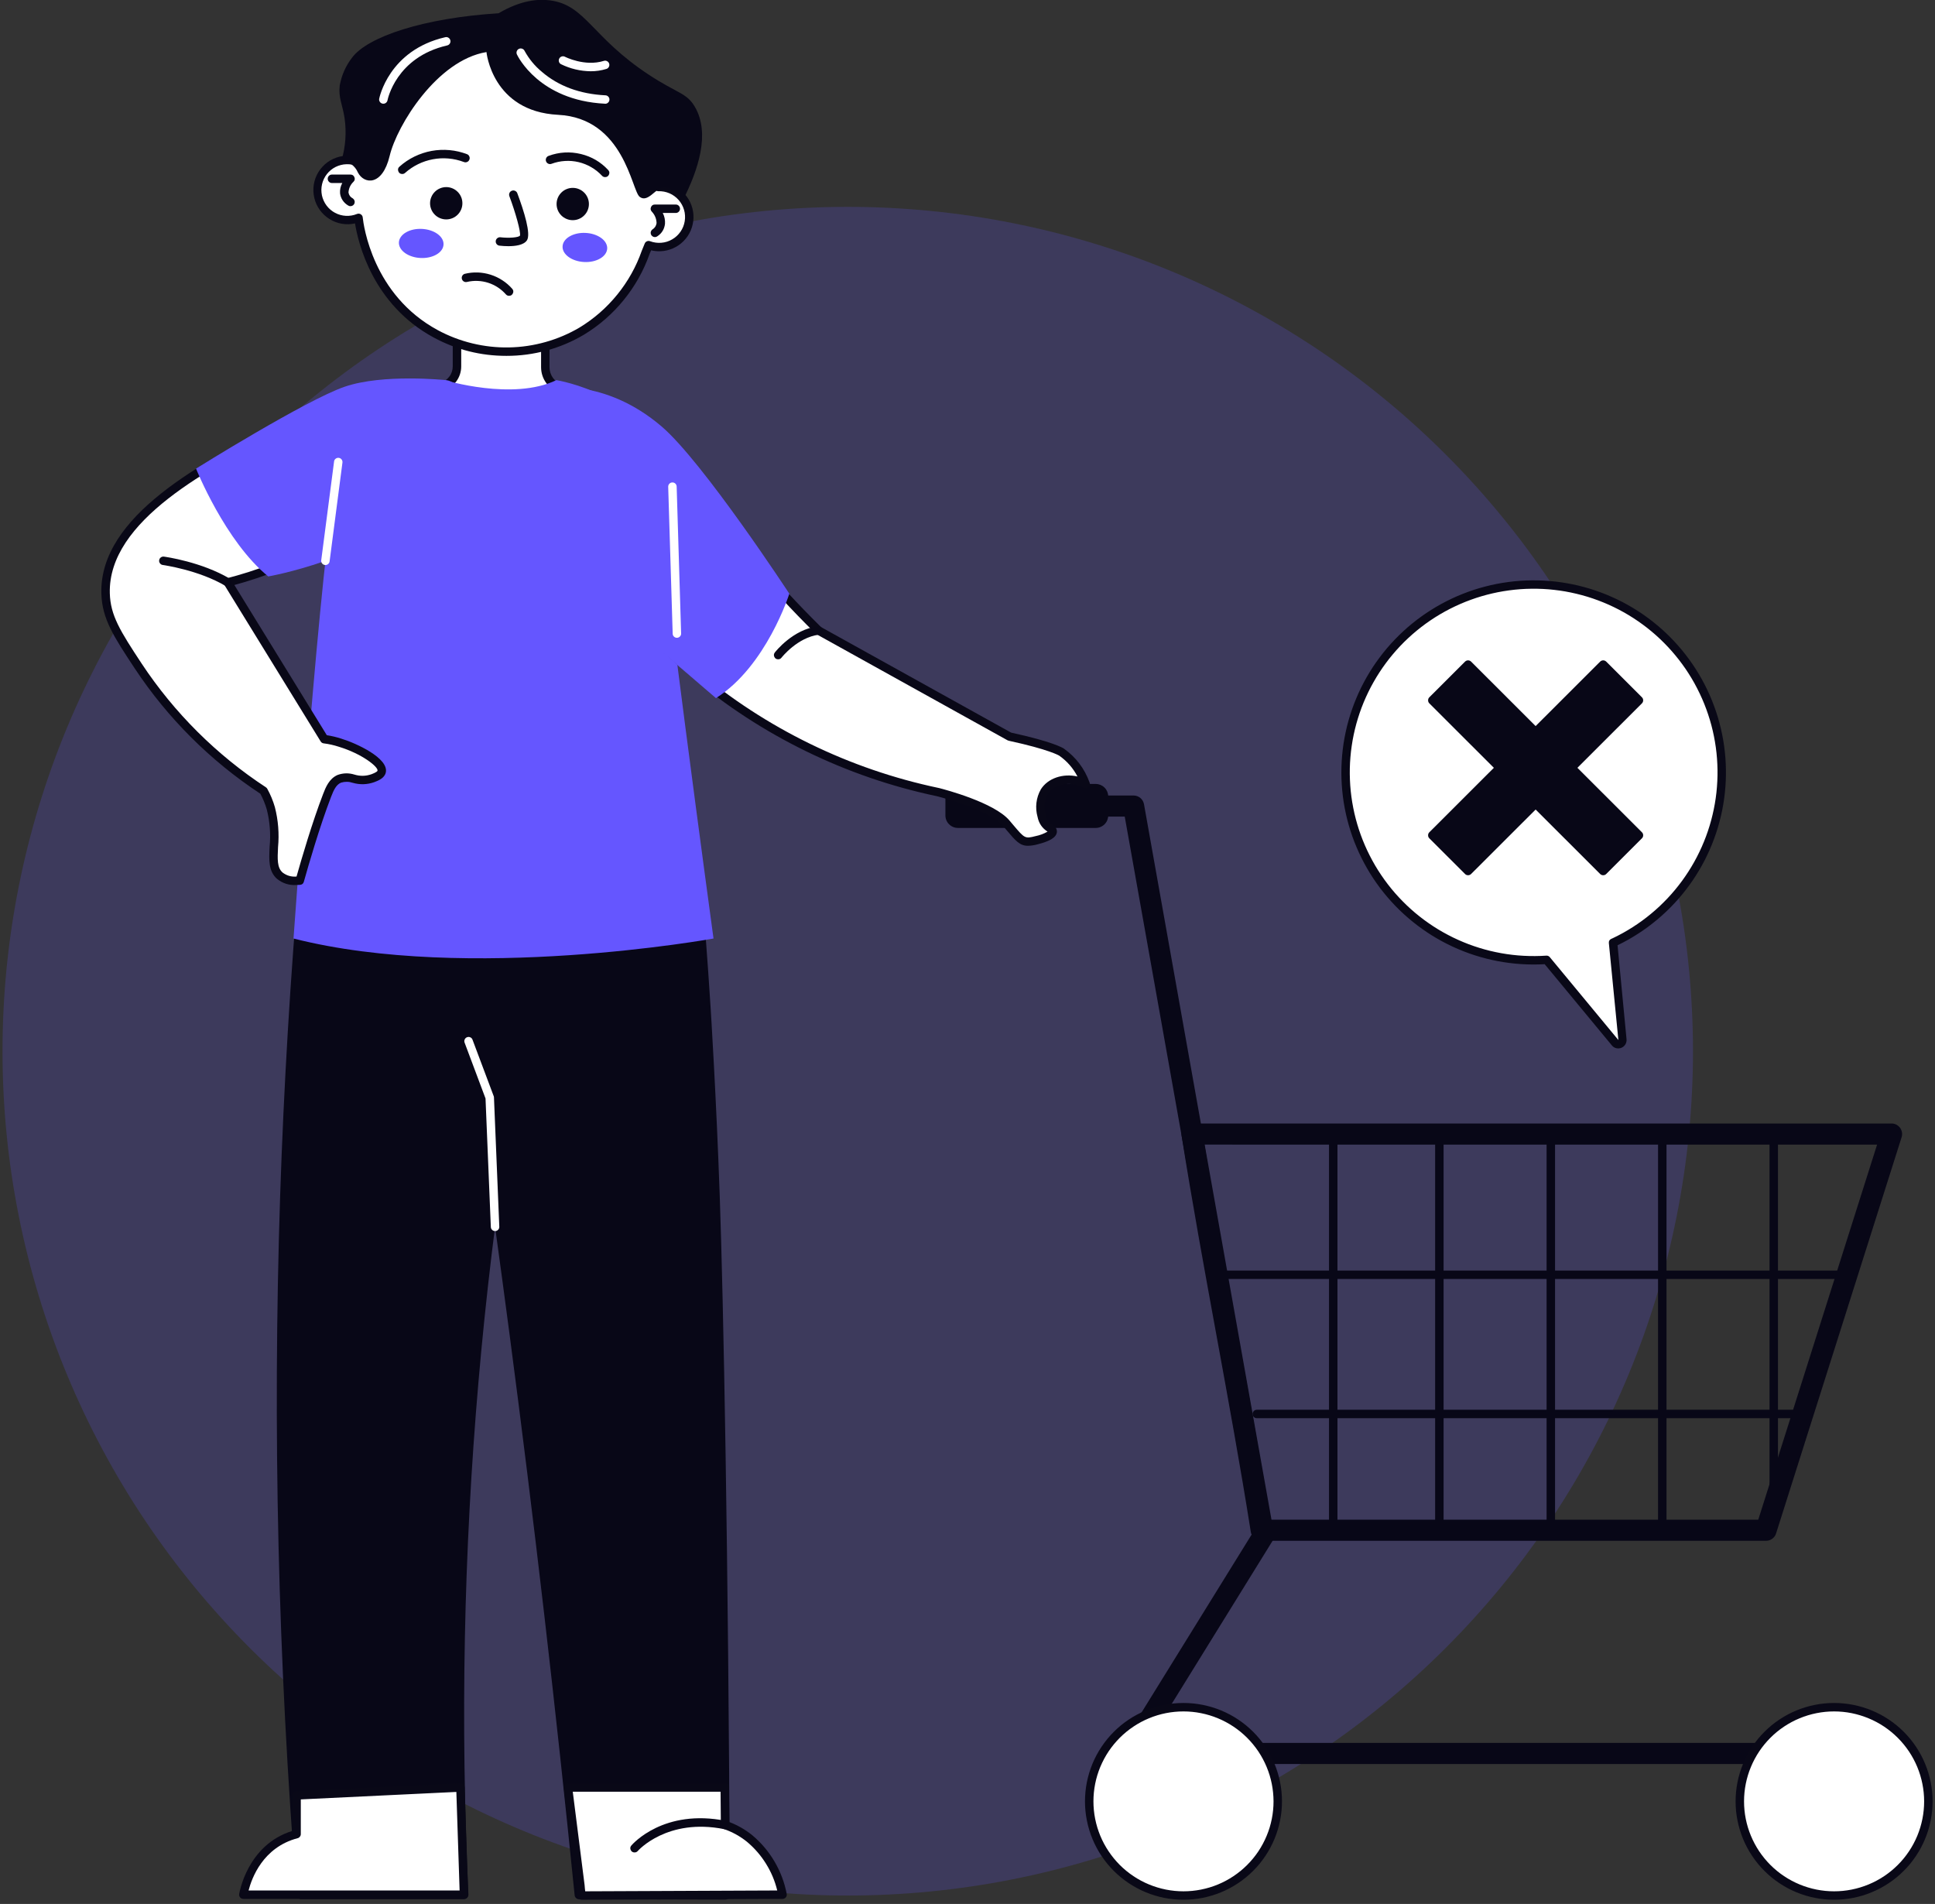 <svg xmlns="http://www.w3.org/2000/svg" xmlns:xlink="http://www.w3.org/1999/xlink" width="437" zoomAndPan="magnify" viewBox="0 0 327.75 322.5" height="430" preserveAspectRatio="xMidYMid meet" version="1.0"><rect x="0" y="0" width="327.75" height="322.5" fill="#333333" stroke="none"/><defs><clipPath id="24a6894e12"><path d="M 0.297 35 L 287 35 L 287 321.836 L 0.297 321.836 Z M 0.297 35 " clip-rule="nonzero"/></clipPath><clipPath id="4b08a2eec3"><path d="M 184 289 L 217 289 L 217 321.836 L 184 321.836 Z M 184 289 " clip-rule="nonzero"/></clipPath><clipPath id="1ae7764f81"><path d="M 183 288 L 218 288 L 218 321.836 L 183 321.836 Z M 183 288 " clip-rule="nonzero"/></clipPath><clipPath id="745d81972e"><path d="M 294 289 L 327 289 L 327 321.836 L 294 321.836 Z M 294 289 " clip-rule="nonzero"/></clipPath><clipPath id="a9f343f81f"><path d="M 293 288 L 327.371 288 L 327.371 321.836 L 293 321.836 Z M 293 288 " clip-rule="nonzero"/></clipPath><clipPath id="772acc691a"><path d="M 46 146 L 95 146 L 95 321.836 L 46 321.836 Z M 46 146 " clip-rule="nonzero"/></clipPath><clipPath id="b59ddf9230"><path d="M 75 146 L 124 146 L 124 321.836 L 75 321.836 Z M 75 146 " clip-rule="nonzero"/></clipPath><clipPath id="6b9cbdeabc"><path d="M 40 302 L 80 302 L 80 321.836 L 40 321.836 Z M 40 302 " clip-rule="nonzero"/></clipPath><clipPath id="0d075441af"><path d="M 96 302 L 133 302 L 133 321.836 L 96 321.836 Z M 96 302 " clip-rule="nonzero"/></clipPath><clipPath id="07a1124cbf"><path d="M 95 302 L 134 302 L 134 321.836 L 95 321.836 Z M 95 302 " clip-rule="nonzero"/></clipPath></defs><g clip-path="url(#24a6894e12)"><path fill="#6556ff" d="M 143.59 35.039 C 145.934 35.039 148.273 35.098 150.617 35.211 C 152.957 35.328 155.293 35.5 157.625 35.727 C 159.953 35.957 162.281 36.246 164.598 36.586 C 166.914 36.93 169.223 37.332 171.52 37.789 C 173.82 38.246 176.105 38.758 178.375 39.324 C 180.648 39.895 182.906 40.52 185.148 41.199 C 187.391 41.879 189.617 42.609 191.82 43.398 C 194.027 44.188 196.215 45.031 198.379 45.926 C 200.543 46.82 202.684 47.77 204.801 48.77 C 206.918 49.77 209.012 50.824 211.078 51.926 C 213.145 53.031 215.184 54.184 217.191 55.387 C 219.203 56.59 221.18 57.844 223.129 59.141 C 225.078 60.441 226.992 61.789 228.875 63.184 C 230.758 64.578 232.602 66.02 234.414 67.504 C 236.227 68.988 238 70.516 239.734 72.086 C 241.473 73.66 243.168 75.273 244.824 76.93 C 246.48 78.582 248.098 80.277 249.668 82.012 C 251.242 83.746 252.773 85.52 254.258 87.328 C 255.746 89.137 257.188 90.98 258.582 92.859 C 259.977 94.742 261.328 96.652 262.629 98.602 C 263.93 100.547 265.184 102.523 266.387 104.531 C 267.594 106.539 268.746 108.574 269.852 110.637 C 270.957 112.703 272.008 114.793 273.012 116.91 C 274.012 119.023 274.961 121.164 275.859 123.324 C 276.754 125.488 277.598 127.672 278.387 129.875 C 279.176 132.078 279.91 134.301 280.59 136.539 C 281.273 138.781 281.895 141.035 282.465 143.305 C 283.035 145.574 283.547 147.859 284.004 150.156 C 284.461 152.449 284.863 154.754 285.207 157.07 C 285.551 159.387 285.836 161.707 286.066 164.039 C 286.297 166.367 286.469 168.699 286.582 171.039 C 286.699 173.375 286.758 175.715 286.758 178.055 C 286.758 180.395 286.699 182.734 286.582 185.074 C 286.469 187.41 286.297 189.746 286.066 192.074 C 285.836 194.402 285.551 196.727 285.207 199.039 C 284.863 201.355 284.461 203.66 284.004 205.957 C 283.547 208.254 283.035 210.535 282.465 212.805 C 281.895 215.078 281.273 217.332 280.59 219.57 C 279.91 221.812 279.176 224.031 278.387 226.238 C 277.598 228.441 276.754 230.625 275.859 232.785 C 274.961 234.949 274.012 237.086 273.012 239.203 C 272.008 241.32 270.957 243.41 269.852 245.473 C 268.746 247.539 267.594 249.574 266.387 251.582 C 265.184 253.59 263.93 255.566 262.629 257.512 C 261.328 259.457 259.977 261.371 258.582 263.25 C 257.188 265.129 255.746 266.977 254.258 268.785 C 252.773 270.594 251.242 272.363 249.668 274.098 C 248.098 275.832 246.48 277.527 244.824 279.184 C 243.168 280.84 241.473 282.453 239.734 284.023 C 238 285.594 236.227 287.125 234.414 288.609 C 232.602 290.094 230.758 291.531 228.875 292.926 C 226.992 294.32 225.078 295.668 223.129 296.969 C 221.18 298.27 219.203 299.52 217.191 300.727 C 215.184 301.93 213.145 303.082 211.078 304.184 C 209.012 305.289 206.918 306.34 204.801 307.34 C 202.684 308.34 200.543 309.289 198.379 310.184 C 196.215 311.082 194.027 311.922 191.82 312.711 C 189.617 313.5 187.391 314.234 185.148 314.914 C 182.906 315.594 180.648 316.219 178.379 316.785 C 176.105 317.355 173.82 317.867 171.52 318.324 C 169.223 318.781 166.914 319.18 164.598 319.523 C 162.281 319.867 159.953 320.152 157.625 320.383 C 155.293 320.613 152.957 320.785 150.617 320.898 C 148.273 321.016 145.934 321.07 143.59 321.07 C 141.246 321.07 138.906 321.016 136.566 320.898 C 134.227 320.785 131.891 320.613 129.559 320.383 C 127.227 320.152 124.902 319.867 122.582 319.523 C 120.266 319.18 117.957 318.781 115.66 318.324 C 113.363 317.867 111.078 317.355 108.805 316.785 C 106.531 316.219 104.273 315.594 102.031 314.914 C 99.789 314.234 97.566 313.5 95.359 312.711 C 93.152 311.922 90.969 311.082 88.805 310.184 C 86.641 309.289 84.496 308.34 82.379 307.34 C 80.262 306.34 78.168 305.289 76.102 304.184 C 74.035 303.082 72 301.93 69.988 300.727 C 67.98 299.52 66 298.27 64.051 296.969 C 62.105 295.668 60.188 294.32 58.309 292.926 C 56.426 291.531 54.578 290.094 52.766 288.609 C 50.957 287.125 49.184 285.594 47.445 284.023 C 45.711 282.453 44.016 280.84 42.355 279.184 C 40.699 277.527 39.086 275.832 37.512 274.098 C 35.938 272.363 34.41 270.594 32.922 268.785 C 31.438 266.977 29.996 265.129 28.598 263.25 C 27.203 261.371 25.855 259.457 24.551 257.512 C 23.25 255.566 21.996 253.59 20.793 251.582 C 19.59 249.574 18.434 247.539 17.328 245.473 C 16.227 243.41 15.172 241.32 14.172 239.203 C 13.168 237.086 12.219 234.949 11.324 232.785 C 10.426 230.625 9.582 228.441 8.793 226.238 C 8.004 224.031 7.27 221.812 6.59 219.57 C 5.91 217.332 5.285 215.078 4.715 212.805 C 4.145 210.535 3.633 208.254 3.176 205.957 C 2.719 203.66 2.316 201.355 1.973 199.039 C 1.629 196.727 1.344 194.402 1.113 192.074 C 0.883 189.746 0.711 187.41 0.598 185.074 C 0.48 182.734 0.426 180.395 0.426 178.055 C 0.426 175.715 0.48 173.375 0.598 171.039 C 0.711 168.699 0.883 166.367 1.113 164.039 C 1.344 161.707 1.629 159.387 1.973 157.07 C 2.316 154.754 2.719 152.449 3.176 150.156 C 3.633 147.859 4.145 145.574 4.715 143.305 C 5.285 141.035 5.91 138.781 6.59 136.539 C 7.27 134.301 8.004 132.078 8.793 129.875 C 9.582 127.672 10.426 125.488 11.324 123.324 C 12.219 121.164 13.168 119.023 14.172 116.91 C 15.172 114.793 16.227 112.703 17.328 110.637 C 18.434 108.574 19.59 106.539 20.793 104.531 C 21.996 102.523 23.25 100.547 24.551 98.602 C 25.855 96.652 27.203 94.742 28.598 92.859 C 29.996 90.98 31.438 89.137 32.922 87.328 C 34.41 85.52 35.938 83.746 37.512 82.012 C 39.086 80.277 40.699 78.582 42.355 76.93 C 44.016 75.273 45.711 73.66 47.445 72.086 C 49.184 70.516 50.957 68.988 52.766 67.504 C 54.578 66.02 56.426 64.578 58.309 63.184 C 60.188 61.789 62.105 60.441 64.051 59.141 C 66 57.844 67.98 56.59 69.988 55.387 C 72 54.184 74.035 53.031 76.102 51.926 C 78.168 50.824 80.262 49.77 82.379 48.77 C 84.496 47.77 86.641 46.82 88.805 45.926 C 90.969 45.031 93.152 44.188 95.359 43.398 C 97.566 42.609 99.789 41.879 102.031 41.199 C 104.273 40.52 106.531 39.895 108.805 39.324 C 111.078 38.758 113.363 38.246 115.66 37.789 C 117.957 37.332 120.266 36.93 122.582 36.586 C 124.902 36.246 127.227 35.957 129.559 35.727 C 131.891 35.5 134.227 35.328 136.566 35.211 C 138.906 35.098 141.246 35.039 143.59 35.039 Z M 143.59 35.039 " fill-opacity="0.2" fill-rule="nonzero"/></g><path fill="#080717" d="M 319.977 298.793 L 191.16 298.793 C 190.836 298.793 190.535 298.711 190.254 298.547 C 189.977 298.383 189.758 298.16 189.598 297.879 C 189.441 297.594 189.363 297.289 189.371 296.965 C 189.379 296.641 189.469 296.344 189.641 296.066 L 212.141 259.703 L 190.508 138.32 L 162.172 138.305 C 161.934 138.305 161.707 138.258 161.488 138.168 C 161.27 138.078 161.074 137.945 160.906 137.781 C 160.738 137.613 160.609 137.418 160.52 137.199 C 160.43 136.98 160.383 136.754 160.383 136.516 C 160.383 136.277 160.43 136.051 160.52 135.832 C 160.609 135.613 160.738 135.418 160.906 135.25 C 161.074 135.082 161.27 134.953 161.488 134.863 C 161.707 134.773 161.934 134.727 162.172 134.727 L 192.008 134.746 C 192.219 134.746 192.422 134.781 192.617 134.852 C 192.816 134.926 192.996 135.027 193.156 135.164 C 193.316 135.297 193.449 135.457 193.555 135.637 C 193.66 135.82 193.73 136.012 193.77 136.219 L 215.781 259.746 C 215.859 260.195 215.781 260.613 215.543 261 L 194.371 295.219 L 319.977 295.219 C 320.215 295.219 320.445 295.266 320.664 295.355 C 320.883 295.445 321.074 295.574 321.242 295.742 C 321.41 295.91 321.539 296.102 321.633 296.324 C 321.723 296.543 321.766 296.77 321.766 297.008 C 321.766 297.242 321.723 297.473 321.633 297.691 C 321.539 297.91 321.41 298.102 321.242 298.27 C 321.074 298.438 320.883 298.566 320.664 298.656 C 320.445 298.75 320.215 298.793 319.977 298.793 Z M 319.977 298.793 " fill-opacity="1" fill-rule="nonzero"/><path fill="#080717" d="M 213.625 260.988 C 213.41 260.988 213.207 260.953 213.004 260.879 C 212.805 260.805 212.625 260.699 212.461 260.562 C 212.301 260.422 212.168 260.262 212.062 260.074 C 211.961 259.891 211.891 259.691 211.859 259.48 C 210.094 248.312 208.016 236.945 206.004 225.957 C 203.992 214.949 201.91 203.57 200.141 192.367 C 200.098 192.109 200.113 191.852 200.184 191.602 C 200.258 191.352 200.375 191.125 200.547 190.926 C 200.719 190.727 200.922 190.574 201.16 190.465 C 201.395 190.355 201.645 190.301 201.906 190.301 L 320.387 190.301 C 320.527 190.301 320.664 190.316 320.801 190.348 C 320.938 190.383 321.07 190.43 321.195 190.492 C 321.32 190.559 321.438 190.633 321.543 190.727 C 321.652 190.816 321.746 190.918 321.832 191.031 C 321.914 191.145 321.98 191.266 322.035 191.395 C 322.09 191.527 322.129 191.66 322.152 191.797 C 322.176 191.938 322.18 192.078 322.172 192.215 C 322.16 192.355 322.137 192.492 322.094 192.629 L 300.832 259.738 C 300.715 260.109 300.5 260.41 300.184 260.641 C 299.867 260.871 299.516 260.984 299.125 260.984 Z M 204.004 193.875 C 205.695 204.371 207.641 215.008 209.527 225.312 C 211.449 235.832 213.434 246.695 215.152 257.414 L 297.812 257.414 L 317.941 193.879 Z M 204.004 193.875 " fill-opacity="1" fill-rule="nonzero"/><g clip-path="url(#4b08a2eec3)"><path fill="#ffffff" d="M 216.43 305.121 C 216.43 305.645 216.402 306.164 216.352 306.684 C 216.301 307.203 216.227 307.723 216.121 308.234 C 216.02 308.746 215.895 309.25 215.742 309.75 C 215.59 310.25 215.414 310.742 215.215 311.227 C 215.016 311.707 214.789 312.18 214.543 312.641 C 214.297 313.102 214.027 313.547 213.738 313.984 C 213.449 314.418 213.137 314.836 212.805 315.238 C 212.473 315.645 212.121 316.031 211.754 316.398 C 211.383 316.77 210.996 317.121 210.594 317.453 C 210.188 317.781 209.77 318.094 209.332 318.383 C 208.898 318.676 208.449 318.941 207.988 319.188 C 207.527 319.434 207.055 319.656 206.574 319.859 C 206.09 320.059 205.598 320.234 205.098 320.387 C 204.598 320.535 204.09 320.664 203.578 320.766 C 203.066 320.867 202.547 320.945 202.027 320.996 C 201.508 321.047 200.984 321.07 200.461 321.07 C 199.941 321.07 199.418 321.047 198.898 320.996 C 198.375 320.945 197.859 320.867 197.348 320.766 C 196.836 320.664 196.328 320.535 195.828 320.387 C 195.328 320.234 194.836 320.059 194.352 319.859 C 193.867 319.656 193.398 319.434 192.934 319.188 C 192.473 318.941 192.027 318.676 191.59 318.383 C 191.156 318.094 190.738 317.781 190.332 317.453 C 189.93 317.121 189.543 316.77 189.172 316.398 C 188.801 316.031 188.453 315.645 188.121 315.238 C 187.789 314.836 187.477 314.418 187.188 313.984 C 186.895 313.547 186.629 313.102 186.379 312.641 C 186.133 312.18 185.91 311.707 185.711 311.227 C 185.512 310.742 185.336 310.25 185.184 309.75 C 185.031 309.25 184.902 308.746 184.801 308.234 C 184.699 307.723 184.625 307.203 184.57 306.684 C 184.52 306.164 184.496 305.645 184.496 305.121 C 184.496 304.598 184.52 304.078 184.57 303.559 C 184.625 303.039 184.699 302.523 184.801 302.008 C 184.902 301.496 185.031 300.992 185.184 300.492 C 185.336 299.992 185.512 299.5 185.711 299.016 C 185.91 298.535 186.133 298.062 186.379 297.602 C 186.629 297.141 186.895 296.695 187.188 296.258 C 187.477 295.824 187.789 295.406 188.121 295.004 C 188.453 294.598 188.801 294.211 189.172 293.844 C 189.543 293.473 189.93 293.121 190.332 292.793 C 190.738 292.461 191.156 292.148 191.59 291.859 C 192.027 291.57 192.473 291.301 192.934 291.055 C 193.398 290.809 193.867 290.586 194.352 290.387 C 194.836 290.184 195.328 290.008 195.828 289.859 C 196.328 289.707 196.836 289.578 197.348 289.477 C 197.859 289.375 198.375 289.297 198.898 289.246 C 199.418 289.195 199.941 289.172 200.461 289.172 C 200.984 289.172 201.508 289.195 202.027 289.246 C 202.547 289.297 203.066 289.375 203.578 289.477 C 204.09 289.578 204.598 289.707 205.098 289.859 C 205.598 290.008 206.09 290.184 206.574 290.387 C 207.055 290.586 207.527 290.809 207.988 291.055 C 208.449 291.301 208.898 291.57 209.332 291.859 C 209.77 292.148 210.188 292.461 210.594 292.793 C 210.996 293.121 211.383 293.473 211.754 293.844 C 212.121 294.211 212.473 294.598 212.805 295.004 C 213.137 295.406 213.449 295.824 213.738 296.258 C 214.027 296.695 214.297 297.141 214.543 297.602 C 214.789 298.062 215.016 298.535 215.215 299.016 C 215.414 299.5 215.59 299.992 215.742 300.492 C 215.895 300.992 216.02 301.496 216.121 302.008 C 216.227 302.523 216.301 303.039 216.352 303.559 C 216.402 304.078 216.43 304.598 216.43 305.121 Z M 216.43 305.121 " fill-opacity="1" fill-rule="nonzero"/></g><g clip-path="url(#1ae7764f81)"><path fill="#090817" d="M 200.461 321.785 C 199.914 321.785 199.371 321.762 198.828 321.707 C 198.285 321.652 197.742 321.574 197.207 321.469 C 196.672 321.359 196.141 321.23 195.621 321.07 C 195.098 320.914 194.582 320.73 194.078 320.52 C 193.574 320.312 193.078 320.078 192.598 319.82 C 192.113 319.562 191.648 319.285 191.191 318.98 C 190.738 318.676 190.301 318.352 189.879 318.008 C 189.453 317.66 189.051 317.293 188.664 316.91 C 188.277 316.523 187.91 316.117 187.562 315.695 C 187.219 315.273 186.891 314.836 186.59 314.383 C 186.285 313.93 186.004 313.461 185.746 312.98 C 185.488 312.5 185.254 312.008 185.047 311.5 C 184.836 310.996 184.652 310.484 184.496 309.961 C 184.336 309.441 184.203 308.91 184.098 308.375 C 183.988 307.84 183.91 307.301 183.855 306.758 C 183.801 306.215 183.773 305.672 183.773 305.125 C 183.773 304.578 183.801 304.035 183.855 303.492 C 183.91 302.949 183.988 302.406 184.094 301.871 C 184.203 301.336 184.336 300.809 184.492 300.285 C 184.652 299.762 184.836 299.25 185.043 298.746 C 185.254 298.242 185.484 297.75 185.742 297.266 C 186 296.785 186.281 296.316 186.586 295.863 C 186.891 295.41 187.215 294.973 187.559 294.551 C 187.906 294.129 188.273 293.723 188.66 293.34 C 189.047 292.953 189.449 292.586 189.871 292.238 C 190.297 291.895 190.734 291.57 191.188 291.266 C 191.641 290.961 192.109 290.684 192.594 290.426 C 193.074 290.168 193.566 289.934 194.07 289.727 C 194.578 289.516 195.09 289.332 195.613 289.172 C 196.137 289.016 196.664 288.883 197.203 288.777 C 197.738 288.668 198.277 288.59 198.82 288.535 C 199.363 288.484 199.91 288.457 200.457 288.457 C 201.004 288.457 201.547 288.48 202.094 288.535 C 202.637 288.59 203.176 288.668 203.711 288.777 C 204.246 288.883 204.777 289.016 205.301 289.172 C 205.824 289.332 206.336 289.516 206.84 289.723 C 207.348 289.934 207.84 290.164 208.32 290.422 C 208.805 290.68 209.273 290.961 209.727 291.266 C 210.18 291.566 210.617 291.891 211.043 292.238 C 211.465 292.586 211.867 292.949 212.254 293.336 C 212.641 293.723 213.008 294.125 213.355 294.547 C 213.699 294.969 214.027 295.406 214.328 295.863 C 214.633 296.316 214.914 296.785 215.172 297.266 C 215.43 297.746 215.66 298.238 215.871 298.742 C 216.082 299.246 216.266 299.762 216.422 300.285 C 216.582 300.805 216.715 301.336 216.82 301.871 C 216.926 302.406 217.008 302.945 217.062 303.488 C 217.113 304.031 217.141 304.574 217.141 305.121 C 217.141 305.668 217.113 306.211 217.059 306.754 C 217.004 307.297 216.926 307.836 216.816 308.371 C 216.711 308.906 216.578 309.434 216.418 309.957 C 216.262 310.477 216.074 310.992 215.867 311.496 C 215.656 312 215.426 312.492 215.168 312.973 C 214.91 313.453 214.629 313.922 214.324 314.375 C 214.02 314.828 213.695 315.266 213.352 315.688 C 213.004 316.109 212.637 316.512 212.25 316.898 C 211.863 317.285 211.461 317.652 211.039 317.996 C 210.617 318.344 210.18 318.668 209.723 318.973 C 209.27 319.273 208.805 319.555 208.32 319.812 C 207.84 320.07 207.348 320.305 206.844 320.512 C 206.34 320.723 205.824 320.906 205.301 321.062 C 204.781 321.223 204.25 321.355 203.715 321.465 C 203.18 321.57 202.641 321.652 202.098 321.703 C 201.555 321.758 201.008 321.785 200.461 321.785 Z M 200.461 289.887 C 199.461 289.887 198.469 289.984 197.488 290.176 C 196.504 290.371 195.551 290.66 194.625 291.043 C 193.699 291.426 192.82 291.895 191.988 292.453 C 191.156 293.008 190.383 293.637 189.676 294.344 C 188.969 295.055 188.336 295.824 187.777 296.652 C 187.223 297.484 186.754 298.363 186.367 299.289 C 185.984 300.211 185.695 301.164 185.5 302.145 C 185.305 303.129 185.207 304.117 185.207 305.117 C 185.207 306.117 185.305 307.109 185.5 308.09 C 185.695 309.07 185.984 310.023 186.367 310.949 C 186.75 311.875 187.219 312.75 187.777 313.582 C 188.332 314.414 188.965 315.184 189.672 315.895 C 190.379 316.602 191.152 317.23 191.984 317.789 C 192.816 318.344 193.695 318.812 194.621 319.195 C 195.547 319.578 196.5 319.867 197.48 320.062 C 198.465 320.258 199.457 320.355 200.457 320.355 C 201.457 320.355 202.449 320.258 203.434 320.062 C 204.414 319.867 205.367 319.582 206.293 319.199 C 207.219 318.816 208.098 318.344 208.93 317.789 C 209.762 317.234 210.535 316.602 211.242 315.895 C 211.949 315.188 212.582 314.418 213.141 313.586 C 213.695 312.754 214.164 311.875 214.547 310.953 C 214.934 310.027 215.223 309.074 215.418 308.094 C 215.613 307.113 215.711 306.121 215.711 305.121 C 215.707 304.121 215.609 303.133 215.414 302.152 C 215.219 301.172 214.93 300.219 214.543 299.293 C 214.16 298.371 213.691 297.492 213.137 296.664 C 212.578 295.832 211.945 295.062 211.238 294.355 C 210.531 293.648 209.762 293.016 208.93 292.461 C 208.098 291.906 207.219 291.434 206.293 291.051 C 205.371 290.668 204.418 290.379 203.438 290.184 C 202.453 289.984 201.465 289.887 200.461 289.887 Z M 200.461 289.887 " fill-opacity="1" fill-rule="nonzero"/></g><g clip-path="url(#745d81972e)"><path fill="#ffffff" d="M 326.625 305.121 C 326.625 305.645 326.602 306.164 326.551 306.684 C 326.5 307.203 326.422 307.723 326.32 308.234 C 326.219 308.746 326.09 309.25 325.938 309.75 C 325.785 310.25 325.609 310.742 325.41 311.227 C 325.211 311.707 324.988 312.18 324.742 312.641 C 324.496 313.102 324.227 313.547 323.934 313.984 C 323.645 314.418 323.332 314.836 323.004 315.238 C 322.672 315.645 322.32 316.031 321.949 316.398 C 321.578 316.77 321.191 317.121 320.789 317.453 C 320.383 317.781 319.965 318.094 319.531 318.383 C 319.094 318.676 318.648 318.941 318.188 319.188 C 317.727 319.434 317.254 319.656 316.77 319.859 C 316.285 320.059 315.793 320.234 315.293 320.387 C 314.793 320.535 314.285 320.664 313.773 320.766 C 313.262 320.867 312.746 320.945 312.223 320.996 C 311.703 321.047 311.184 321.07 310.66 321.07 C 310.137 321.07 309.613 321.047 309.094 320.996 C 308.574 320.945 308.059 320.867 307.543 320.766 C 307.031 320.664 306.523 320.535 306.023 320.387 C 305.523 320.234 305.031 320.059 304.547 319.859 C 304.066 319.656 303.594 319.434 303.133 319.188 C 302.672 318.941 302.223 318.676 301.789 318.383 C 301.352 318.094 300.934 317.781 300.531 317.453 C 300.125 317.121 299.738 316.77 299.367 316.398 C 299 316.031 298.648 315.645 298.316 315.238 C 297.984 314.836 297.672 314.418 297.383 313.984 C 297.094 313.547 296.824 313.102 296.578 312.641 C 296.332 312.18 296.109 311.707 295.906 311.227 C 295.707 310.742 295.531 310.25 295.379 309.75 C 295.227 309.25 295.102 308.746 295 308.234 C 294.898 307.723 294.82 307.203 294.77 306.684 C 294.719 306.164 294.691 305.645 294.691 305.121 C 294.691 304.598 294.719 304.078 294.77 303.559 C 294.82 303.039 294.898 302.523 295 302.008 C 295.102 301.496 295.227 300.992 295.379 300.492 C 295.531 299.992 295.707 299.5 295.906 299.016 C 296.109 298.535 296.332 298.062 296.578 297.602 C 296.824 297.141 297.094 296.695 297.383 296.258 C 297.672 295.824 297.984 295.406 298.316 295.004 C 298.648 294.598 299 294.211 299.367 293.844 C 299.738 293.473 300.125 293.121 300.531 292.793 C 300.934 292.461 301.352 292.148 301.789 291.859 C 302.223 291.57 302.672 291.301 303.133 291.055 C 303.594 290.809 304.066 290.586 304.547 290.387 C 305.031 290.184 305.523 290.008 306.023 289.859 C 306.523 289.707 307.031 289.578 307.543 289.477 C 308.059 289.375 308.574 289.297 309.094 289.246 C 309.613 289.195 310.137 289.172 310.66 289.172 C 311.184 289.172 311.703 289.195 312.223 289.246 C 312.746 289.297 313.262 289.375 313.773 289.477 C 314.285 289.578 314.793 289.707 315.293 289.859 C 315.793 290.008 316.285 290.184 316.77 290.387 C 317.254 290.586 317.727 290.809 318.188 291.055 C 318.648 291.301 319.094 291.57 319.531 291.859 C 319.965 292.148 320.383 292.461 320.789 292.793 C 321.191 293.121 321.578 293.473 321.949 293.844 C 322.32 294.211 322.672 294.598 323.004 295.004 C 323.332 295.406 323.645 295.824 323.934 296.258 C 324.227 296.695 324.496 297.141 324.742 297.602 C 324.988 298.062 325.211 298.535 325.41 299.016 C 325.609 299.5 325.785 299.992 325.938 300.492 C 326.09 300.992 326.219 301.496 326.32 302.008 C 326.422 302.523 326.5 303.039 326.551 303.559 C 326.602 304.078 326.625 304.598 326.625 305.121 Z M 326.625 305.121 " fill-opacity="1" fill-rule="nonzero"/></g><g clip-path="url(#a9f343f81f)"><path fill="#090817" d="M 310.66 321.785 C 310.113 321.785 309.566 321.762 309.023 321.707 C 308.48 321.652 307.941 321.574 307.406 321.465 C 306.867 321.359 306.34 321.227 305.816 321.07 C 305.293 320.91 304.781 320.727 304.273 320.52 C 303.77 320.309 303.277 320.078 302.793 319.82 C 302.312 319.562 301.844 319.281 301.391 318.977 C 300.938 318.676 300.496 318.352 300.074 318.004 C 299.652 317.656 299.25 317.293 298.863 316.906 C 298.477 316.52 298.109 316.117 297.762 315.695 C 297.418 315.273 297.09 314.836 296.789 314.379 C 296.484 313.926 296.203 313.457 295.945 312.977 C 295.688 312.496 295.453 312.004 295.246 311.5 C 295.035 310.996 294.852 310.48 294.695 309.961 C 294.535 309.438 294.402 308.906 294.297 308.371 C 294.191 307.836 294.109 307.297 294.055 306.754 C 294.004 306.211 293.977 305.668 293.977 305.121 C 293.977 304.574 294.004 304.031 294.055 303.488 C 294.109 302.945 294.191 302.406 294.297 301.871 C 294.402 301.336 294.535 300.805 294.695 300.285 C 294.852 299.762 295.035 299.246 295.246 298.742 C 295.453 298.238 295.688 297.746 295.945 297.266 C 296.203 296.785 296.484 296.316 296.789 295.863 C 297.09 295.41 297.418 294.969 297.762 294.547 C 298.109 294.125 298.477 293.723 298.863 293.336 C 299.25 292.949 299.652 292.586 300.074 292.238 C 300.496 291.891 300.938 291.566 301.391 291.266 C 301.844 290.961 302.312 290.68 302.793 290.422 C 303.277 290.168 303.77 289.934 304.273 289.723 C 304.781 289.516 305.293 289.332 305.816 289.172 C 306.34 289.016 306.867 288.883 307.406 288.777 C 307.941 288.668 308.48 288.59 309.023 288.535 C 309.566 288.48 310.113 288.457 310.66 288.457 C 311.207 288.457 311.75 288.48 312.293 288.535 C 312.84 288.59 313.379 288.668 313.914 288.777 C 314.449 288.883 314.98 289.016 315.504 289.172 C 316.023 289.332 316.539 289.516 317.043 289.723 C 317.547 289.934 318.043 290.168 318.523 290.422 C 319.004 290.68 319.473 290.961 319.926 291.266 C 320.383 291.566 320.82 291.891 321.242 292.238 C 321.664 292.586 322.07 292.949 322.457 293.336 C 322.844 293.723 323.207 294.125 323.555 294.547 C 323.902 294.969 324.227 295.41 324.531 295.863 C 324.836 296.316 325.113 296.785 325.371 297.266 C 325.629 297.746 325.863 298.238 326.07 298.742 C 326.281 299.246 326.465 299.762 326.625 300.285 C 326.781 300.805 326.914 301.336 327.023 301.871 C 327.129 302.406 327.207 302.945 327.262 303.488 C 327.316 304.031 327.344 304.574 327.344 305.121 C 327.34 305.668 327.312 306.211 327.262 306.754 C 327.207 307.297 327.125 307.836 327.02 308.371 C 326.91 308.906 326.777 309.434 326.621 309.957 C 326.461 310.48 326.277 310.992 326.066 311.496 C 325.859 312 325.625 312.492 325.367 312.973 C 325.109 313.453 324.828 313.922 324.523 314.375 C 324.223 314.828 323.895 315.266 323.551 315.688 C 323.203 316.109 322.836 316.516 322.449 316.898 C 322.062 317.285 321.66 317.652 321.238 318 C 320.816 318.344 320.379 318.668 319.922 318.973 C 319.469 319.277 319 319.555 318.52 319.812 C 318.039 320.07 317.547 320.305 317.039 320.512 C 316.535 320.723 316.023 320.906 315.5 321.066 C 314.977 321.223 314.449 321.355 313.914 321.465 C 313.375 321.57 312.836 321.652 312.293 321.703 C 311.75 321.758 311.207 321.785 310.66 321.785 Z M 310.66 289.887 C 309.656 289.887 308.664 289.984 307.684 290.18 C 306.703 290.375 305.746 290.664 304.824 291.047 C 303.898 291.43 303.02 291.898 302.188 292.453 C 301.352 293.008 300.582 293.641 299.875 294.348 C 299.168 295.055 298.535 295.824 297.977 296.656 C 297.422 297.488 296.953 298.367 296.57 299.289 C 296.184 300.215 295.895 301.168 295.699 302.148 C 295.504 303.129 295.406 304.121 295.406 305.121 C 295.406 306.121 295.504 307.113 295.699 308.094 C 295.895 309.074 296.184 310.027 296.57 310.953 C 296.953 311.875 297.422 312.754 297.977 313.586 C 298.535 314.418 299.168 315.188 299.875 315.895 C 300.582 316.602 301.352 317.234 302.188 317.789 C 303.02 318.344 303.898 318.812 304.824 319.195 C 305.746 319.578 306.703 319.867 307.684 320.062 C 308.664 320.258 309.656 320.355 310.66 320.355 C 311.66 320.355 312.652 320.258 313.633 320.062 C 314.617 319.867 315.57 319.578 316.496 319.195 C 317.422 318.812 318.301 318.344 319.133 317.789 C 319.965 317.234 320.734 316.602 321.445 315.895 C 322.152 315.188 322.785 314.418 323.34 313.586 C 323.898 312.754 324.367 311.875 324.75 310.953 C 325.133 310.027 325.422 309.074 325.617 308.094 C 325.812 307.113 325.91 306.121 325.91 305.121 C 325.91 304.121 325.812 303.129 325.613 302.148 C 325.418 301.168 325.129 300.219 324.746 299.293 C 324.363 298.371 323.891 297.492 323.336 296.66 C 322.777 295.828 322.145 295.059 321.438 294.352 C 320.73 293.645 319.961 293.016 319.129 292.457 C 318.297 291.902 317.418 291.434 316.492 291.051 C 315.566 290.668 314.613 290.379 313.633 290.18 C 312.652 289.984 311.66 289.887 310.66 289.887 Z M 310.66 289.887 " fill-opacity="1" fill-rule="nonzero"/></g><path fill="#080717" d="M 225.824 259.914 C 225.625 259.914 225.457 259.844 225.316 259.703 C 225.18 259.562 225.109 259.395 225.109 259.199 L 225.109 192.086 C 225.109 191.891 225.18 191.723 225.316 191.582 C 225.457 191.441 225.625 191.371 225.824 191.371 C 226.023 191.371 226.191 191.441 226.332 191.582 C 226.469 191.723 226.539 191.891 226.539 192.086 L 226.539 259.199 C 226.539 259.395 226.469 259.562 226.332 259.703 C 226.191 259.844 226.023 259.914 225.824 259.914 Z M 225.824 259.914 " fill-opacity="1" fill-rule="nonzero"/><path fill="#080717" d="M 243.797 259.914 C 243.602 259.914 243.43 259.844 243.293 259.703 C 243.152 259.562 243.082 259.395 243.082 259.199 L 243.082 192.086 C 243.082 191.891 243.152 191.723 243.293 191.582 C 243.43 191.441 243.602 191.371 243.797 191.371 C 243.996 191.371 244.164 191.441 244.305 191.582 C 244.445 191.723 244.516 191.891 244.516 192.086 L 244.516 259.199 C 244.516 259.395 244.445 259.562 244.305 259.703 C 244.164 259.844 243.996 259.914 243.797 259.914 Z M 243.797 259.914 " fill-opacity="1" fill-rule="nonzero"/><path fill="#080717" d="M 262.676 259.914 C 262.48 259.914 262.312 259.844 262.172 259.703 C 262.031 259.562 261.961 259.395 261.961 259.199 L 261.961 192.086 C 261.961 191.891 262.031 191.723 262.172 191.582 C 262.312 191.441 262.48 191.371 262.676 191.371 C 262.875 191.371 263.043 191.441 263.184 191.582 C 263.324 191.723 263.395 191.891 263.395 192.086 L 263.395 259.199 C 263.395 259.395 263.324 259.562 263.184 259.703 C 263.043 259.844 262.875 259.914 262.676 259.914 Z M 262.676 259.914 " fill-opacity="1" fill-rule="nonzero"/><path fill="#080717" d="M 281.555 259.914 C 281.359 259.914 281.188 259.844 281.051 259.703 C 280.91 259.562 280.84 259.395 280.84 259.199 L 280.84 192.086 C 280.84 191.891 280.91 191.723 281.051 191.582 C 281.188 191.441 281.359 191.371 281.555 191.371 C 281.754 191.371 281.922 191.441 282.062 191.582 C 282.203 191.723 282.273 191.891 282.273 192.086 L 282.273 259.199 C 282.273 259.395 282.203 259.562 282.062 259.703 C 281.922 259.844 281.754 259.914 281.555 259.914 Z M 281.555 259.914 " fill-opacity="1" fill-rule="nonzero"/><path fill="#080717" d="M 300.434 258.422 C 300.238 258.422 300.07 258.352 299.93 258.215 C 299.789 258.074 299.719 257.906 299.719 257.707 L 299.719 192.086 C 299.719 191.891 299.789 191.723 299.93 191.582 C 300.07 191.441 300.238 191.371 300.434 191.371 C 300.633 191.371 300.801 191.441 300.941 191.582 C 301.082 191.723 301.152 191.891 301.152 192.086 L 301.152 257.707 C 301.152 257.906 301.082 258.074 300.941 258.215 C 300.801 258.352 300.633 258.422 300.434 258.422 Z M 300.434 258.422 " fill-opacity="1" fill-rule="nonzero"/><path fill="#080717" d="M 312.832 216.641 L 207.766 216.641 C 207.566 216.641 207.398 216.57 207.258 216.434 C 207.117 216.293 207.047 216.125 207.047 215.926 C 207.047 215.73 207.117 215.559 207.258 215.422 C 207.398 215.281 207.566 215.211 207.766 215.211 L 312.832 215.211 C 313.031 215.211 313.199 215.281 313.34 215.422 C 313.48 215.559 313.551 215.73 313.551 215.926 C 313.551 216.125 313.48 216.293 313.34 216.434 C 313.199 216.57 313.031 216.641 312.832 216.641 Z M 312.832 216.641 " fill-opacity="1" fill-rule="nonzero"/><path fill="#080717" d="M 305.363 240.219 L 212.883 240.219 C 212.684 240.219 212.516 240.152 212.375 240.012 C 212.234 239.871 212.168 239.703 212.168 239.504 C 212.168 239.309 212.234 239.141 212.375 239 C 212.516 238.859 212.684 238.789 212.883 238.789 L 305.367 238.789 C 305.566 238.789 305.734 238.859 305.875 239 C 306.012 239.141 306.082 239.309 306.082 239.504 C 306.082 239.703 306.012 239.871 305.875 240.012 C 305.734 240.152 305.566 240.219 305.367 240.219 Z M 305.363 240.219 " fill-opacity="1" fill-rule="nonzero"/><path fill="#ffffff" d="M 111.48 90.316 C 111.137 85.48 110.684 78.438 105.871 72.809 C 104.41 71.168 102.754 69.758 100.902 68.57 C 99.055 67.387 97.078 66.469 94.98 65.824 C 94.598 65.695 94.246 65.516 93.922 65.277 C 93.598 65.035 93.316 64.754 93.082 64.43 C 92.848 64.102 92.668 63.746 92.547 63.363 C 92.426 62.98 92.363 62.59 92.363 62.188 L 92.363 50.668 L 77.402 50.668 L 77.402 62.062 C 77.406 62.449 77.344 62.824 77.223 63.191 C 77.102 63.559 76.926 63.895 76.695 64.207 C 76.465 64.516 76.191 64.781 75.875 65 C 75.559 65.223 75.215 65.387 74.844 65.496 C 72.637 66.094 70.539 66.965 68.562 68.117 C 66.582 69.27 64.789 70.656 63.176 72.281 C 57.871 77.852 57.07 84.746 55.879 96.945 C 54.234 113.848 52.492 134.148 51.012 157.297 L 118.766 157.297 C 114.633 127.617 112.594 105.996 111.48 90.316 Z M 111.48 90.316 " fill-opacity="1" fill-rule="nonzero"/><path fill="#090817" d="M 118.758 158.016 L 51.008 158.016 C 50.801 158.016 50.625 157.941 50.484 157.789 C 50.34 157.641 50.277 157.461 50.289 157.254 C 51.582 137.082 53.227 116.766 55.164 96.875 C 56.395 84.266 57.289 77.426 62.652 71.793 C 64.309 70.121 66.152 68.695 68.188 67.512 C 70.219 66.324 72.371 65.426 74.641 64.812 C 74.938 64.723 75.211 64.59 75.465 64.414 C 75.715 64.234 75.934 64.023 76.117 63.777 C 76.305 63.527 76.441 63.258 76.539 62.965 C 76.637 62.672 76.684 62.371 76.684 62.062 L 76.684 50.668 C 76.684 50.473 76.754 50.301 76.895 50.164 C 77.031 50.023 77.203 49.953 77.398 49.953 L 92.359 49.953 C 92.559 49.953 92.727 50.023 92.867 50.164 C 93.008 50.301 93.074 50.473 93.074 50.668 L 93.074 62.188 C 93.074 62.516 93.125 62.832 93.223 63.145 C 93.324 63.457 93.469 63.742 93.656 64.008 C 93.848 64.273 94.074 64.504 94.34 64.699 C 94.602 64.891 94.891 65.039 95.199 65.141 C 97.363 65.809 99.395 66.754 101.301 67.977 C 103.203 69.199 104.91 70.656 106.418 72.344 C 111.332 78.09 111.844 85.324 112.184 90.109 L 112.195 90.266 C 113.621 110.34 116 132.234 119.469 157.199 C 119.48 157.305 119.473 157.402 119.445 157.504 C 119.414 157.602 119.367 157.691 119.297 157.77 C 119.23 157.848 119.148 157.906 119.055 157.949 C 118.961 157.992 118.863 158.016 118.758 158.016 Z M 51.77 156.586 L 117.938 156.586 C 114.523 131.926 112.18 110.254 110.766 90.367 L 110.754 90.215 C 110.41 85.34 109.938 78.664 105.328 73.273 C 103.906 71.688 102.301 70.316 100.504 69.168 C 98.707 68.02 96.793 67.133 94.754 66.504 C 94.301 66.355 93.883 66.137 93.496 65.855 C 93.113 65.574 92.781 65.238 92.5 64.852 C 92.223 64.461 92.008 64.043 91.863 63.586 C 91.719 63.133 91.648 62.664 91.648 62.188 L 91.648 51.383 L 78.121 51.383 L 78.121 62.062 C 78.121 62.527 78.047 62.977 77.902 63.418 C 77.754 63.859 77.543 64.262 77.266 64.633 C 76.988 65.004 76.66 65.324 76.277 65.59 C 75.898 65.855 75.484 66.051 75.043 66.184 C 72.891 66.766 70.855 67.613 68.93 68.73 C 67.008 69.852 65.262 71.199 63.691 72.777 C 58.641 78.082 57.824 84.387 56.59 97.016 C 54.676 116.641 53.055 136.676 51.77 156.586 Z M 51.77 156.586 " fill-opacity="1" fill-rule="nonzero"/><g clip-path="url(#772acc691a)"><path fill="#080717" d="M 51.008 321.684 C 50.809 321.684 50.637 321.617 50.492 321.48 C 50.348 321.348 50.27 321.184 50.254 320.988 C 47.09 281.574 46.152 242.109 47.449 202.594 C 48.062 184.07 49.188 165.332 50.789 146.887 C 50.805 146.691 50.887 146.527 51.031 146.398 C 51.176 146.266 51.344 146.199 51.543 146.199 L 93.57 147.305 C 93.68 147.309 93.789 147.336 93.887 147.387 C 93.988 147.438 94.074 147.508 94.145 147.598 C 94.211 147.688 94.258 147.785 94.285 147.895 C 94.309 148.004 94.309 148.113 94.285 148.227 C 87.961 176.543 83.547 205.156 81.043 234.059 C 78.543 262.965 77.973 291.91 79.34 320.891 C 79.348 321.105 79.277 321.293 79.129 321.445 C 78.98 321.602 78.801 321.68 78.586 321.68 Z M 51.008 321.684 " fill-opacity="1" fill-rule="nonzero"/></g><g clip-path="url(#b59ddf9230)"><path fill="#080717" d="M 98.082 321.699 C 97.887 321.699 97.719 321.633 97.574 321.504 C 97.434 321.375 97.352 321.215 97.332 321.023 C 94.16 289.477 90.461 257.562 86.328 226.168 C 82.918 200.258 79.129 174.02 75.066 148.176 C 75.051 148.07 75.055 147.965 75.086 147.859 C 75.113 147.754 75.164 147.66 75.23 147.578 C 75.301 147.496 75.387 147.43 75.484 147.383 C 75.582 147.336 75.684 147.309 75.793 147.305 L 117.82 146.199 C 118.016 146.199 118.188 146.266 118.332 146.398 C 118.473 146.527 118.555 146.691 118.57 146.887 C 119.258 154.793 119.859 162.797 120.363 170.68 C 120.375 170.828 121.324 185.781 121.91 202.59 C 122.539 220.531 123.363 262.305 123.621 321.008 C 123.621 321.215 123.547 321.395 123.398 321.543 C 123.254 321.688 123.074 321.762 122.867 321.762 Z M 98.082 321.699 " fill-opacity="1" fill-rule="nonzero"/></g><path fill="#ffffff" d="M 41.223 320.93 C 41.223 320.93 42.445 312.703 50.23 310.668 L 50.23 304.105 L 77.984 302.773 L 78.586 320.93 Z M 41.223 320.93 " fill-opacity="1" fill-rule="nonzero"/><g clip-path="url(#6b9cbdeabc)"><path fill="#090817" d="M 78.586 321.645 L 41.219 321.645 C 41.113 321.645 41.016 321.621 40.922 321.578 C 40.824 321.535 40.746 321.473 40.676 321.395 C 40.609 321.316 40.559 321.227 40.531 321.129 C 40.504 321.027 40.496 320.926 40.512 320.824 C 40.523 320.738 41.84 312.488 49.512 310.129 L 49.512 304.105 C 49.512 303.918 49.578 303.75 49.711 303.613 C 49.84 303.477 50.004 303.402 50.195 303.391 L 77.949 302.059 C 78.148 302.051 78.32 302.113 78.469 302.246 C 78.617 302.383 78.691 302.551 78.699 302.75 L 79.297 320.902 C 79.305 321.105 79.238 321.281 79.098 321.426 C 78.957 321.57 78.785 321.645 78.582 321.641 Z M 42.105 320.215 L 77.848 320.215 L 77.297 303.523 L 50.949 304.789 L 50.949 310.668 C 50.949 310.832 50.898 310.977 50.797 311.105 C 50.699 311.234 50.57 311.32 50.414 311.359 C 44.52 312.902 42.629 318.16 42.105 320.215 Z M 42.105 320.215 " fill-opacity="1" fill-rule="nonzero"/></g><g clip-path="url(#0d075441af)"><path fill="#ffffff" d="M 132.551 320.93 C 132.195 319.066 131.535 317.316 130.574 315.68 C 129.613 314.043 128.406 312.613 126.953 311.395 C 125.707 310.398 124.328 309.641 122.816 309.125 L 122.762 302.773 L 96.203 302.773 L 98.312 319.395 C 98.352 319.957 98.422 320.516 98.527 321.07 Z M 132.551 320.93 " fill-opacity="1" fill-rule="nonzero"/></g><g clip-path="url(#07a1124cbf)"><path fill="#090817" d="M 98.523 321.785 C 98.352 321.785 98.199 321.73 98.066 321.625 C 97.934 321.516 97.852 321.375 97.82 321.207 C 97.711 320.625 97.633 320.035 97.598 319.441 L 95.492 302.863 C 95.477 302.762 95.488 302.66 95.516 302.562 C 95.547 302.465 95.598 302.379 95.664 302.301 C 95.73 302.223 95.812 302.164 95.906 302.121 C 96 302.078 96.098 302.059 96.203 302.059 L 122.762 302.059 C 122.961 302.059 123.129 302.129 123.27 302.266 C 123.406 302.402 123.477 302.57 123.48 302.77 L 123.531 308.621 C 124.938 309.16 126.227 309.898 127.398 310.84 C 128.918 312.113 130.18 313.602 131.184 315.309 C 132.188 317.016 132.879 318.844 133.25 320.789 C 133.273 320.891 133.27 320.996 133.246 321.102 C 133.219 321.203 133.172 321.297 133.105 321.383 C 133.039 321.465 132.957 321.527 132.859 321.574 C 132.762 321.621 132.66 321.645 132.555 321.645 L 98.527 321.789 Z M 97.016 303.488 L 99.02 319.305 C 99.047 319.711 99.086 320.062 99.125 320.355 L 131.648 320.215 C 131.258 318.602 130.621 317.086 129.738 315.672 C 128.859 314.258 127.781 313.02 126.504 311.953 C 125.32 311.008 124.016 310.289 122.582 309.801 C 122.262 309.691 122.102 309.469 122.098 309.133 L 122.051 303.488 Z M 97.016 303.488 " fill-opacity="1" fill-rule="nonzero"/></g><path fill="#6556ff" d="M 75.328 64.387 C 75.328 64.387 86.887 67.922 94.246 64.387 C 94.246 64.387 110.223 67.012 110.852 78.664 C 111.484 90.316 120.855 158.969 120.855 158.969 C 120.855 158.969 79.34 166.508 49.715 158.969 C 49.715 158.969 54.434 92.051 57.074 81.117 C 59.719 70.188 62.641 65.754 75.328 64.387 Z M 75.328 64.387 " fill-opacity="1" fill-rule="nonzero"/><path fill="#080717" d="M 162.254 132.789 L 185.59 132.789 C 185.871 132.789 186.141 132.844 186.402 132.949 C 186.66 133.059 186.891 133.211 187.09 133.41 C 187.289 133.609 187.441 133.84 187.551 134.098 C 187.656 134.359 187.711 134.629 187.711 134.91 L 187.711 138.121 C 187.711 138.402 187.656 138.672 187.551 138.93 C 187.441 139.191 187.289 139.422 187.09 139.617 C 186.891 139.816 186.66 139.973 186.402 140.078 C 186.141 140.188 185.871 140.238 185.59 140.238 L 162.254 140.238 C 161.973 140.238 161.703 140.188 161.441 140.078 C 161.184 139.973 160.953 139.816 160.754 139.617 C 160.555 139.422 160.402 139.191 160.293 138.93 C 160.188 138.672 160.133 138.402 160.133 138.121 L 160.133 134.91 C 160.133 134.629 160.188 134.359 160.293 134.098 C 160.402 133.84 160.555 133.609 160.754 133.41 C 160.953 133.211 161.184 133.059 161.441 132.949 C 161.703 132.844 161.973 132.789 162.254 132.789 Z M 162.254 132.789 " fill-opacity="1" fill-rule="nonzero"/><path fill="#ffffff" d="M 246.016 102.129 C 245.188 102.527 244.379 102.957 243.59 103.422 C 242.797 103.887 242.031 104.387 241.281 104.918 C 240.535 105.449 239.812 106.012 239.113 106.605 C 238.414 107.203 237.742 107.824 237.098 108.477 C 236.453 109.129 235.836 109.809 235.25 110.516 C 234.664 111.219 234.109 111.949 233.586 112.703 C 233.062 113.457 232.574 114.23 232.117 115.027 C 231.664 115.82 231.242 116.637 230.855 117.469 C 230.473 118.301 230.121 119.145 229.809 120.008 C 229.496 120.871 229.223 121.746 228.988 122.629 C 228.75 123.516 228.551 124.41 228.391 125.312 C 228.234 126.215 228.113 127.125 228.031 128.039 C 227.953 128.949 227.91 129.867 227.91 130.781 C 227.906 131.699 227.945 132.613 228.023 133.527 C 228.102 134.441 228.219 135.352 228.375 136.254 C 228.531 137.156 228.727 138.051 228.961 138.938 C 229.191 139.824 229.465 140.699 229.773 141.562 C 230.082 142.426 230.43 143.273 230.812 144.105 C 231.195 144.941 231.613 145.754 232.066 146.555 C 232.52 147.352 233.008 148.125 233.527 148.883 C 234.047 149.637 234.598 150.367 235.184 151.074 C 235.766 151.781 236.379 152.465 237.023 153.117 C 237.664 153.773 238.336 154.398 239.031 154.996 C 239.73 155.59 240.449 156.156 241.195 156.691 C 241.941 157.227 242.707 157.727 243.496 158.195 C 244.285 158.664 245.094 159.098 245.922 159.496 C 246.746 159.895 247.59 160.254 248.449 160.582 C 249.305 160.906 250.176 161.195 251.059 161.445 C 251.941 161.695 252.832 161.906 253.734 162.082 C 254.637 162.254 255.543 162.391 256.457 162.484 C 257.367 162.578 258.285 162.637 259.203 162.652 C 260.121 162.668 261.035 162.645 261.953 162.582 L 273.566 176.617 C 273.664 176.734 273.785 176.809 273.934 176.844 C 274.078 176.879 274.223 176.867 274.363 176.812 C 274.5 176.754 274.609 176.66 274.688 176.531 C 274.766 176.402 274.797 176.262 274.785 176.113 L 273.215 159.672 C 273.312 159.629 273.414 159.586 273.512 159.539 C 274.453 159.09 275.371 158.598 276.262 158.055 C 277.156 157.516 278.02 156.934 278.855 156.309 C 279.691 155.684 280.492 155.02 281.262 154.316 C 282.031 153.613 282.766 152.875 283.461 152.102 C 284.16 151.324 284.816 150.516 285.434 149.676 C 286.055 148.836 286.629 147.969 287.16 147.074 C 287.691 146.176 288.18 145.258 288.621 144.312 C 289.062 143.367 289.457 142.402 289.805 141.422 C 290.152 140.438 290.449 139.441 290.699 138.43 C 290.949 137.418 291.145 136.395 291.293 135.363 C 291.441 134.332 291.539 133.297 291.586 132.254 C 291.633 131.211 291.629 130.172 291.574 129.133 C 291.516 128.09 291.41 127.055 291.254 126.023 C 291.094 124.996 290.887 123.973 290.629 122.965 C 290.371 121.953 290.062 120.961 289.707 119.98 C 289.352 119 288.949 118.039 288.5 117.102 C 288.047 116.16 287.555 115.246 287.012 114.352 C 286.473 113.461 285.891 112.598 285.266 111.766 C 284.641 110.93 283.973 110.129 283.27 109.359 C 282.566 108.59 281.824 107.855 281.051 107.16 C 280.273 106.465 279.465 105.809 278.625 105.191 C 277.785 104.574 276.914 104 276.016 103.469 C 275.121 102.938 274.199 102.449 273.254 102.008 C 272.309 101.566 271.344 101.172 270.359 100.824 C 269.375 100.48 268.379 100.18 267.363 99.934 C 266.352 99.684 265.328 99.484 264.297 99.336 C 263.262 99.188 262.227 99.09 261.184 99.043 C 260.141 99 259.098 99.004 258.059 99.059 C 257.016 99.113 255.98 99.223 254.949 99.379 C 253.918 99.535 252.895 99.746 251.883 100.004 C 250.875 100.258 249.879 100.566 248.898 100.922 C 247.918 101.277 246.957 101.68 246.016 102.129 Z M 246.016 102.129 " fill-opacity="1" fill-rule="nonzero"/><path fill="#090817" d="M 274.098 177.586 C 273.656 177.586 273.297 177.414 273.016 177.074 L 261.637 163.316 C 260.969 163.355 260.305 163.375 259.637 163.371 C 258.973 163.367 258.305 163.344 257.641 163.301 C 256.977 163.258 256.312 163.195 255.652 163.109 C 254.992 163.027 254.336 162.922 253.68 162.797 C 253.027 162.672 252.375 162.527 251.73 162.363 C 251.086 162.199 250.445 162.016 249.809 161.812 C 249.176 161.609 248.547 161.387 247.93 161.145 C 247.309 160.902 246.695 160.641 246.09 160.363 C 245.484 160.082 244.891 159.785 244.305 159.469 C 243.719 159.152 243.141 158.82 242.574 158.469 C 242.012 158.117 241.457 157.746 240.914 157.363 C 240.371 156.977 239.84 156.574 239.32 156.156 C 238.801 155.738 238.297 155.305 237.805 154.859 C 237.312 154.41 236.836 153.945 236.371 153.469 C 235.91 152.988 235.461 152.496 235.027 151.992 C 234.594 151.484 234.176 150.969 233.773 150.438 C 233.375 149.906 232.988 149.363 232.621 148.809 C 232.254 148.254 231.902 147.688 231.57 147.109 C 231.234 146.535 230.922 145.949 230.625 145.352 C 230.324 144.758 230.047 144.152 229.789 143.539 C 229.527 142.93 229.285 142.309 229.062 141.68 C 228.84 141.055 228.641 140.418 228.457 139.781 C 228.273 139.141 228.109 138.496 227.965 137.844 C 227.824 137.195 227.699 136.543 227.594 135.883 C 227.492 135.227 227.41 134.566 227.348 133.906 C 227.285 133.242 227.242 132.578 227.219 131.914 C 227.195 131.246 227.195 130.582 227.215 129.918 C 227.234 129.254 227.273 128.59 227.332 127.926 C 227.391 127.262 227.473 126.602 227.57 125.945 C 227.672 125.285 227.793 124.633 227.934 123.98 C 228.07 123.332 228.23 122.684 228.414 122.043 C 228.594 121.402 228.793 120.77 229.012 120.141 C 229.23 119.512 229.469 118.891 229.727 118.277 C 229.98 117.664 230.258 117.059 230.551 116.461 C 230.848 115.863 231.16 115.277 231.488 114.699 C 231.82 114.121 232.168 113.555 232.531 112.996 C 232.898 112.441 233.281 111.895 233.68 111.363 C 234.078 110.828 234.492 110.309 234.922 109.801 C 235.352 109.293 235.801 108.797 236.262 108.32 C 236.723 107.84 237.195 107.371 237.688 106.922 C 238.176 106.469 238.68 106.035 239.195 105.613 C 239.711 105.191 240.242 104.789 240.781 104.402 C 241.324 104.012 241.875 103.641 242.441 103.289 C 243.004 102.934 243.578 102.598 244.164 102.277 C 244.746 101.961 245.344 101.66 245.945 101.375 C 246.547 101.094 247.16 100.828 247.777 100.586 C 248.398 100.34 249.023 100.113 249.656 99.906 C 250.293 99.699 250.93 99.512 251.574 99.348 C 252.219 99.18 252.867 99.031 253.523 98.902 C 254.176 98.777 254.832 98.668 255.496 98.582 C 256.156 98.492 256.816 98.426 257.48 98.379 C 258.145 98.332 258.812 98.305 259.477 98.301 C 260.145 98.293 260.809 98.309 261.477 98.344 C 262.141 98.379 262.805 98.434 263.465 98.508 C 264.129 98.586 264.785 98.68 265.441 98.797 C 266.098 98.91 266.75 99.047 267.398 99.203 C 268.047 99.359 268.688 99.535 269.324 99.73 C 269.961 99.926 270.594 100.141 271.215 100.375 C 271.84 100.609 272.457 100.859 273.062 101.133 C 273.672 101.402 274.27 101.695 274.863 102 C 275.453 102.309 276.031 102.637 276.602 102.98 C 277.172 103.324 277.73 103.684 278.281 104.062 C 278.828 104.441 279.363 104.836 279.887 105.246 C 280.414 105.66 280.922 106.086 281.422 106.527 C 281.918 106.969 282.402 107.426 282.871 107.898 C 283.34 108.371 283.797 108.855 284.234 109.355 C 284.676 109.855 285.102 110.371 285.508 110.895 C 285.918 111.422 286.309 111.961 286.684 112.508 C 287.059 113.059 287.418 113.621 287.758 114.191 C 288.098 114.762 288.422 115.344 288.727 115.938 C 289.031 116.527 289.316 117.129 289.586 117.738 C 289.855 118.348 290.102 118.965 290.332 119.59 C 290.562 120.215 290.773 120.844 290.965 121.48 C 291.156 122.117 291.328 122.762 291.48 123.41 C 291.633 124.059 291.766 124.711 291.879 125.367 C 291.988 126.02 292.082 126.68 292.152 127.344 C 292.223 128.004 292.277 128.668 292.305 129.332 C 292.336 129.996 292.348 130.66 292.336 131.328 C 292.328 131.992 292.297 132.656 292.246 133.32 C 292.195 133.984 292.125 134.645 292.031 135.305 C 291.941 135.965 291.828 136.621 291.699 137.273 C 291.566 137.926 291.414 138.57 291.242 139.215 C 291.07 139.859 290.879 140.496 290.668 141.125 C 290.457 141.758 290.227 142.383 289.98 143 C 289.73 143.617 289.461 144.227 289.176 144.828 C 288.891 145.426 288.586 146.02 288.262 146.602 C 287.938 147.184 287.598 147.754 287.242 148.316 C 286.883 148.879 286.508 149.426 286.117 149.965 C 285.727 150.504 285.316 151.031 284.895 151.543 C 284.469 152.055 284.031 152.555 283.574 153.043 C 283.121 153.527 282.652 154 282.168 154.457 C 281.684 154.914 281.188 155.359 280.676 155.785 C 280.164 156.211 279.641 156.625 279.105 157.02 C 278.57 157.414 278.02 157.793 277.461 158.152 C 276.902 158.516 276.332 158.859 275.754 159.184 C 275.172 159.512 274.582 159.82 273.98 160.109 L 275.504 176.047 C 275.523 176.242 275.5 176.434 275.438 176.621 C 275.375 176.812 275.277 176.977 275.141 177.125 C 275.008 177.27 274.852 177.383 274.672 177.465 C 274.488 177.543 274.297 177.586 274.102 177.586 Z M 261.953 161.867 C 262.176 161.867 262.359 161.953 262.504 162.125 L 274.121 176.164 L 272.508 159.742 C 272.477 159.406 272.613 159.168 272.918 159.027 L 273.207 158.898 C 273.785 158.621 274.352 158.328 274.91 158.02 C 275.469 157.707 276.016 157.383 276.555 157.039 C 277.094 156.695 277.621 156.332 278.137 155.957 C 278.652 155.582 279.156 155.188 279.648 154.781 C 280.141 154.375 280.617 153.953 281.086 153.516 C 281.551 153.078 282 152.629 282.441 152.164 C 282.879 151.699 283.301 151.223 283.711 150.73 C 284.117 150.242 284.512 149.738 284.891 149.223 C 285.266 148.711 285.629 148.184 285.973 147.645 C 286.32 147.109 286.648 146.562 286.961 146.004 C 287.27 145.449 287.566 144.883 287.84 144.309 C 288.117 143.73 288.379 143.148 288.617 142.559 C 288.859 141.965 289.082 141.367 289.285 140.762 C 289.488 140.16 289.676 139.547 289.84 138.934 C 290.008 138.316 290.152 137.695 290.281 137.07 C 290.41 136.445 290.52 135.816 290.609 135.184 C 290.699 134.551 290.77 133.918 290.816 133.281 C 290.867 132.645 290.898 132.008 290.91 131.371 C 290.922 130.734 290.914 130.094 290.883 129.457 C 290.855 128.82 290.809 128.184 290.742 127.551 C 290.676 126.914 290.586 126.281 290.48 125.652 C 290.375 125.023 290.25 124.398 290.105 123.777 C 289.961 123.156 289.797 122.539 289.613 121.93 C 289.43 121.316 289.227 120.711 289.008 120.113 C 288.789 119.512 288.551 118.922 288.293 118.336 C 288.035 117.754 287.762 117.176 287.469 116.609 C 287.18 116.039 286.871 115.484 286.543 114.934 C 286.215 114.387 285.875 113.848 285.516 113.32 C 285.156 112.793 284.777 112.277 284.387 111.773 C 283.996 111.27 283.59 110.777 283.168 110.297 C 282.746 109.816 282.312 109.352 281.859 108.898 C 281.41 108.445 280.945 108.008 280.469 107.582 C 279.992 107.16 279.5 106.75 279 106.355 C 278.496 105.961 277.98 105.586 277.457 105.223 C 276.93 104.859 276.395 104.512 275.848 104.184 C 275.301 103.855 274.742 103.543 274.176 103.246 C 273.609 102.953 273.035 102.676 272.453 102.414 C 271.867 102.156 271.277 101.914 270.68 101.691 C 270.082 101.465 269.477 101.262 268.863 101.074 C 268.254 100.887 267.637 100.723 267.016 100.574 C 266.395 100.426 265.77 100.293 265.141 100.184 C 264.512 100.074 263.879 99.984 263.246 99.914 C 262.609 99.84 261.973 99.789 261.336 99.758 C 260.695 99.727 260.059 99.715 259.418 99.723 C 258.781 99.727 258.145 99.754 257.508 99.801 C 256.867 99.848 256.234 99.914 255.602 100 C 254.969 100.086 254.336 100.188 253.711 100.312 C 253.086 100.438 252.461 100.582 251.844 100.742 C 251.227 100.906 250.613 101.086 250.008 101.285 C 249.402 101.488 248.801 101.707 248.207 101.941 C 247.613 102.18 247.031 102.434 246.453 102.707 C 245.875 102.98 245.305 103.27 244.746 103.578 C 244.188 103.887 243.637 104.211 243.098 104.551 C 242.559 104.895 242.031 105.254 241.512 105.625 C 240.996 106 240.488 106.391 239.996 106.797 C 239.504 107.199 239.02 107.621 238.555 108.055 C 238.086 108.488 237.633 108.938 237.191 109.402 C 236.754 109.863 236.328 110.34 235.918 110.828 C 235.504 111.316 235.109 111.816 234.73 112.332 C 234.352 112.844 233.988 113.367 233.641 113.902 C 233.293 114.441 232.961 114.984 232.648 115.543 C 232.332 116.098 232.035 116.66 231.758 117.234 C 231.477 117.809 231.219 118.391 230.973 118.98 C 230.73 119.57 230.504 120.168 230.297 120.773 C 230.094 121.375 229.906 121.988 229.734 122.602 C 229.566 123.219 229.418 123.836 229.285 124.461 C 229.156 125.086 229.043 125.715 228.953 126.348 C 228.859 126.977 228.785 127.613 228.734 128.246 C 228.68 128.883 228.648 129.52 228.633 130.16 C 228.621 130.797 228.625 131.434 228.652 132.07 C 228.676 132.711 228.723 133.348 228.785 133.98 C 228.852 134.617 228.934 135.246 229.039 135.879 C 229.145 136.508 229.266 137.133 229.406 137.754 C 229.551 138.379 229.711 138.996 229.891 139.605 C 230.07 140.219 230.27 140.824 230.488 141.426 C 230.707 142.027 230.941 142.617 231.195 143.203 C 231.449 143.789 231.723 144.367 232.012 144.934 C 232.301 145.504 232.609 146.062 232.93 146.613 C 233.254 147.164 233.598 147.703 233.953 148.23 C 234.312 148.762 234.684 149.277 235.074 149.785 C 235.461 150.289 235.867 150.785 236.285 151.266 C 236.707 151.746 237.141 152.215 237.59 152.668 C 238.035 153.125 238.5 153.562 238.973 153.988 C 239.449 154.418 239.938 154.828 240.438 155.223 C 240.941 155.621 241.453 156 241.977 156.363 C 242.5 156.73 243.035 157.078 243.582 157.41 C 244.129 157.742 244.684 158.055 245.25 158.352 C 245.812 158.652 246.387 158.93 246.969 159.191 C 247.551 159.453 248.141 159.699 248.738 159.926 C 249.336 160.152 249.941 160.359 250.551 160.547 C 251.16 160.738 251.777 160.906 252.398 161.059 C 253.02 161.207 253.641 161.34 254.27 161.453 C 254.898 161.566 255.531 161.66 256.168 161.734 C 256.801 161.809 257.438 161.863 258.074 161.895 C 258.711 161.93 259.352 161.945 259.988 161.941 C 260.629 161.938 261.266 161.914 261.902 161.871 Z M 261.953 161.867 " fill-opacity="1" fill-rule="nonzero"/><path fill="#080717" d="M 248.66 148.25 C 248.461 148.25 248.285 148.18 248.145 148.035 L 242.105 142 C 241.961 141.859 241.891 141.688 241.891 141.484 C 241.891 141.281 241.961 141.109 242.105 140.969 L 271.031 112.07 C 271.176 111.93 271.348 111.855 271.547 111.855 C 271.75 111.855 271.922 111.93 272.066 112.07 L 278.105 118.105 C 278.25 118.246 278.32 118.422 278.32 118.621 C 278.32 118.824 278.25 118.996 278.105 119.141 L 249.18 148.035 C 249.035 148.18 248.863 148.25 248.66 148.25 Z M 248.66 148.25 " fill-opacity="1" fill-rule="nonzero"/><path fill="#080717" d="M 271.547 148.25 C 271.348 148.25 271.176 148.18 271.031 148.035 L 242.105 119.141 C 241.961 118.996 241.891 118.824 241.891 118.621 C 241.891 118.422 241.961 118.246 242.105 118.105 L 248.145 112.07 C 248.289 111.93 248.461 111.855 248.66 111.855 C 248.863 111.855 249.035 111.93 249.18 112.07 L 278.105 140.969 C 278.25 141.109 278.32 141.281 278.32 141.484 C 278.32 141.688 278.25 141.859 278.105 142 L 272.066 148.035 C 271.922 148.18 271.75 148.25 271.547 148.25 Z M 271.547 148.25 " fill-opacity="1" fill-rule="nonzero"/><path fill="#ffffff" d="M 183.883 132.789 C 183.09 130.562 181.727 128.762 179.797 127.391 C 179.797 127.391 178.227 126.332 171.012 124.77 C 160.223 118.777 149.43 112.785 138.633 106.797 C 130.688 98.984 123.559 90.488 117.25 81.305 C 115.305 78.445 113.16 74.715 108.695 71.609 C 101.973 66.93 96.379 69.355 90.91 69.645 C 91.855 74.508 91.477 78.363 95.082 85.895 C 102.336 101.035 112.52 109.789 117.434 113.957 C 123.387 118.992 129.871 123.223 136.879 126.641 C 143.891 130.062 151.215 132.57 158.852 134.164 C 158.852 134.164 167.848 136.406 170.426 139.422 C 173.008 142.438 173.133 142.941 175.602 142.312 C 178.07 141.684 178.98 140.867 177.785 140.238 C 176.312 139.465 175.641 136.09 176.906 134.082 C 178.117 132.164 181.188 131.367 183.883 132.789 Z M 183.883 132.789 " fill-opacity="1" fill-rule="nonzero"/><path fill="#090817" d="M 174.125 143.262 C 172.734 143.262 172.051 142.453 170.523 140.645 L 169.879 139.887 C 167.477 137.078 158.758 134.883 158.672 134.859 L 158.637 134.852 C 150.957 133.23 143.594 130.695 136.543 127.254 C 129.488 123.812 122.965 119.559 116.965 114.504 C 112.441 110.664 101.844 101.664 94.434 86.203 C 92.418 82.133 91.191 77.836 90.746 73.312 C 90.59 72.121 90.441 70.992 90.207 69.781 C 90.188 69.68 90.188 69.578 90.215 69.477 C 90.238 69.375 90.281 69.285 90.344 69.203 C 90.41 69.121 90.488 69.059 90.578 69.008 C 90.672 68.961 90.77 68.934 90.871 68.93 C 92.074 68.867 93.273 68.699 94.543 68.52 C 98.82 67.922 103.664 67.238 109.102 71.023 C 113.137 73.832 115.348 77.16 117.125 79.832 C 117.367 80.199 117.605 80.559 117.84 80.902 C 124.113 90.012 131.188 98.449 139.066 106.215 L 171.266 124.094 C 178.324 125.629 180.023 126.684 180.195 126.797 C 182.238 128.258 183.688 130.168 184.547 132.523 C 184.672 132.832 184.609 133.098 184.363 133.32 C 184.113 133.543 183.844 133.578 183.551 133.422 C 181.137 132.152 178.477 132.934 177.508 134.465 C 176.895 135.594 176.766 136.77 177.125 138.004 C 177.246 138.668 177.574 139.203 178.117 139.609 C 178.98 140.062 179.047 140.652 179.012 140.965 C 178.91 141.824 177.883 142.469 175.773 143.008 C 175.234 143.16 174.684 143.246 174.125 143.262 Z M 159.086 133.488 C 159.98 133.715 168.363 135.91 170.969 138.961 L 171.613 139.723 C 173.57 142.035 173.605 142.082 175.418 141.621 C 176.133 141.477 176.801 141.227 177.434 140.863 C 176.516 140.273 175.953 139.441 175.742 138.371 C 175.52 137.586 175.457 136.789 175.551 135.98 C 175.648 135.172 175.898 134.41 176.297 133.699 C 177.504 131.793 180.051 130.973 182.5 131.523 C 181.754 130.09 180.719 128.91 179.395 127.984 C 179.387 127.98 177.715 126.953 170.859 125.469 C 170.793 125.453 170.727 125.43 170.664 125.398 L 138.285 107.422 C 138.227 107.391 138.176 107.352 138.129 107.305 C 130.156 99.453 122.996 90.922 116.652 81.707 C 116.414 81.359 116.172 81 115.93 80.625 C 114.133 77.922 112.098 74.848 108.285 72.199 C 103.309 68.738 98.957 69.348 94.746 69.938 C 93.766 70.078 92.758 70.219 91.758 70.305 C 91.926 71.273 92.043 72.215 92.168 73.129 C 92.598 77.5 93.781 81.652 95.73 85.59 C 103.004 100.777 113.441 109.633 117.895 113.418 C 123.812 118.402 130.246 122.594 137.203 125.988 C 144.16 129.379 151.422 131.875 158.996 133.469 C 159.027 133.473 159.059 133.48 159.086 133.488 Z M 159.086 133.488 " fill-opacity="1" fill-rule="nonzero"/><path fill="#6556ff" d="M 92.832 65.758 C 92.832 65.758 102.328 63.887 112.09 72.258 C 119.109 78.277 133.695 100.562 133.695 100.562 C 133.695 100.562 129.828 112.844 121.27 118.25 L 105.359 104.613 C 88.523 94.051 80.266 80.062 83.75 71.125 C 84.457 69.312 88.906 68.109 92.832 65.758 Z M 92.832 65.758 " fill-opacity="1" fill-rule="nonzero"/><path fill="#ffffff" d="M 83.855 208.52 C 83.66 208.52 83.496 208.453 83.359 208.32 C 83.219 208.188 83.145 208.027 83.137 207.836 L 82.238 186.062 L 78.699 176.621 C 78.625 176.434 78.629 176.25 78.711 176.066 C 78.793 175.883 78.926 175.758 79.113 175.688 C 79.301 175.617 79.488 175.625 79.668 175.707 C 79.852 175.793 79.973 175.93 80.039 176.121 L 83.625 185.672 C 83.652 185.742 83.668 185.816 83.668 185.891 L 84.57 207.777 C 84.578 207.977 84.516 208.148 84.383 208.293 C 84.246 208.438 84.082 208.516 83.883 208.523 Z M 83.855 208.52 " fill-opacity="1" fill-rule="nonzero"/><path fill="#ffffff" d="M 114.652 108.031 C 114.457 108.031 114.293 107.965 114.152 107.828 C 114.016 107.695 113.941 107.531 113.938 107.336 L 113.18 82.453 C 113.176 82.254 113.238 82.086 113.375 81.941 C 113.512 81.797 113.676 81.723 113.875 81.719 C 114.074 81.711 114.242 81.777 114.387 81.91 C 114.531 82.047 114.605 82.211 114.613 82.41 L 115.367 107.293 C 115.375 107.492 115.309 107.664 115.172 107.805 C 115.039 107.949 114.871 108.023 114.672 108.031 Z M 114.652 108.031 " fill-opacity="1" fill-rule="nonzero"/><path fill="#ffffff" d="M 53.613 69.098 C 41.391 75.812 17.484 85.59 17.887 100.512 C 17.996 104.527 19.805 107.348 23.422 112.828 C 26.207 117.027 29.387 120.906 32.961 124.461 C 36.535 128.02 40.43 131.18 44.645 133.949 C 45.164 134.891 45.574 135.875 45.875 136.91 C 47.398 142.219 45.152 146.32 47.383 148.312 C 47.895 148.773 48.859 149.309 50.777 149.164 C 51.277 147.387 53.32 140.141 55.402 134.742 C 55.844 133.594 56.34 132.402 57.477 131.914 C 59.195 131.184 60.785 132.73 63.137 131.82 C 63.746 131.586 64.52 131.289 64.648 130.691 C 64.973 129.188 61.016 126.836 57.574 125.789 C 56.711 125.508 55.828 125.316 54.93 125.207 C 49.48 116.352 44.031 107.5 38.582 98.645 C 44.578 97.113 63.355 91.496 72.355 74.332 C 73.871 71.438 75.023 68.406 75.812 65.234 C 75.812 65.234 63.676 63.566 53.613 69.098 Z M 53.613 69.098 " fill-opacity="1" fill-rule="nonzero"/><path fill="#090817" d="M 50.156 149.902 C 48.938 149.973 47.852 149.621 46.906 148.848 C 45.461 147.559 45.559 145.645 45.668 143.43 C 45.875 141.297 45.715 139.188 45.188 137.109 C 44.918 136.184 44.555 135.297 44.098 134.445 C 39.871 131.66 35.969 128.484 32.387 124.91 C 28.805 121.336 25.617 117.441 22.824 113.223 C 19.254 107.812 17.289 104.832 17.168 100.531 C 16.812 87.297 34.504 78.191 47.418 71.539 C 49.531 70.453 51.523 69.426 53.266 68.465 C 63.422 62.887 75.402 64.449 75.906 64.52 C 76.117 64.547 76.285 64.652 76.402 64.828 C 76.523 65.004 76.555 65.195 76.504 65.402 C 75.699 68.625 74.527 71.711 72.988 74.656 C 64.875 90.133 49.035 96.559 39.695 99.09 L 55.355 124.531 C 56.18 124.66 56.984 124.848 57.777 125.105 C 60.367 125.891 65.867 128.426 65.348 130.84 C 65.133 131.816 64.086 132.219 63.395 132.484 C 62.191 132.906 60.98 132.945 59.754 132.598 C 59.094 132.375 58.426 132.367 57.758 132.57 C 56.922 132.926 56.516 133.84 56.066 135 C 54.137 140.012 52.207 146.707 51.465 149.355 C 51.375 149.676 51.164 149.848 50.832 149.875 C 50.602 149.895 50.375 149.902 50.156 149.902 Z M 71.477 65.719 C 67.109 65.719 60.102 66.348 53.957 69.727 C 52.199 70.691 50.195 71.723 48.074 72.812 C 35.496 79.289 18.27 88.156 18.602 100.496 C 18.703 104.23 20.336 106.855 24.02 112.438 C 26.777 116.598 29.926 120.441 33.465 123.965 C 37.004 127.484 40.859 130.617 45.039 133.355 C 45.137 133.418 45.215 133.504 45.27 133.605 C 45.816 134.594 46.246 135.629 46.559 136.715 C 47.129 138.945 47.309 141.211 47.094 143.504 C 46.996 145.508 46.922 146.949 47.855 147.785 C 48.559 148.32 49.348 148.551 50.227 148.473 C 51.055 145.539 52.887 139.27 54.73 134.488 C 55.156 133.387 55.738 131.883 57.195 131.258 C 58.137 130.926 59.086 130.906 60.039 131.203 C 60.992 131.492 61.938 131.477 62.879 131.156 C 63.184 131.039 63.898 130.762 63.945 130.539 C 64.086 129.898 61.336 127.68 57.359 126.477 C 56.543 126.211 55.707 126.023 54.855 125.918 C 54.617 125.895 54.438 125.785 54.312 125.582 L 37.969 99.02 C 37.91 98.922 37.875 98.82 37.867 98.707 C 37.855 98.594 37.871 98.484 37.914 98.379 C 37.957 98.273 38.02 98.184 38.105 98.109 C 38.191 98.035 38.289 97.98 38.398 97.953 C 47.348 95.664 63.582 89.516 71.719 73.996 C 73.078 71.398 74.141 68.688 74.906 65.859 C 74.18 65.797 72.984 65.719 71.477 65.719 Z M 53.613 69.098 Z M 53.613 69.098 " fill-opacity="1" fill-rule="nonzero"/><path fill="#6556ff" d="M 75.504 64.387 C 75.504 64.387 64.902 63.254 58.348 65.516 C 51.789 67.777 33.203 79.371 33.203 79.371 C 33.203 79.371 38.145 91.734 45.438 97.641 C 45.438 97.641 62.043 94.75 70.723 85.953 C 79.398 77.156 79.844 64.645 75.504 64.387 Z M 75.504 64.387 " fill-opacity="1" fill-rule="nonzero"/><path fill="#ffffff" d="M 55.121 95.707 C 55.09 95.707 55.059 95.703 55.027 95.699 C 54.828 95.676 54.672 95.582 54.551 95.426 C 54.43 95.27 54.383 95.094 54.41 94.898 L 56.582 78.195 C 56.598 77.992 56.688 77.828 56.848 77.703 C 57.004 77.578 57.184 77.527 57.387 77.555 C 57.586 77.578 57.746 77.672 57.867 77.836 C 57.988 78 58.031 78.18 58 78.379 L 55.828 95.082 C 55.805 95.262 55.727 95.41 55.59 95.527 C 55.457 95.645 55.301 95.707 55.121 95.707 Z M 55.121 95.707 " fill-opacity="1" fill-rule="nonzero"/><path fill="#ffffff" d="M 111.484 31.668 C 111.457 30.891 111.398 30.121 111.301 29.352 C 111.207 28.586 111.074 27.82 110.91 27.066 C 110.742 26.309 110.543 25.562 110.309 24.824 C 110.074 24.082 109.809 23.359 109.508 22.645 C 109.207 21.93 108.875 21.23 108.512 20.547 C 108.148 19.863 107.754 19.195 107.328 18.547 C 106.906 17.898 106.453 17.273 105.969 16.664 C 105.488 16.059 104.98 15.477 104.445 14.914 C 103.91 14.355 103.352 13.82 102.766 13.309 C 102.184 12.797 101.578 12.316 100.949 11.863 C 100.324 11.406 99.676 10.98 99.008 10.586 C 98.344 10.191 97.66 9.824 96.961 9.492 C 96.262 9.156 95.547 8.855 94.82 8.586 C 94.094 8.32 93.355 8.082 92.605 7.883 C 91.859 7.68 91.102 7.512 90.34 7.379 C 89.574 7.246 88.805 7.148 88.035 7.086 C 87.262 7.023 86.488 6.992 85.711 7 C 84.938 7.008 84.164 7.051 83.391 7.129 C 82.621 7.207 81.852 7.316 81.094 7.465 C 80.332 7.613 79.578 7.793 78.832 8.012 C 78.09 8.227 77.355 8.477 76.633 8.758 C 75.91 9.039 75.203 9.355 74.512 9.699 C 73.816 10.047 73.141 10.426 72.48 10.832 C 71.824 11.242 71.184 11.68 70.566 12.145 C 69.945 12.613 69.352 13.105 68.777 13.625 C 68.203 14.148 67.652 14.691 67.129 15.262 C 66.605 15.832 66.105 16.426 65.637 17.043 C 65.168 17.656 64.727 18.293 64.312 18.949 C 63.902 19.605 63.52 20.277 63.168 20.969 C 62.816 21.66 62.496 22.367 62.211 23.086 C 61.926 23.805 61.672 24.535 61.453 25.277 C 61.23 26.02 61.047 26.773 60.895 27.531 C 60.508 27.359 60.109 27.238 59.695 27.168 C 59.281 27.094 58.863 27.074 58.441 27.105 C 58.023 27.137 57.613 27.219 57.215 27.352 C 56.812 27.48 56.438 27.66 56.082 27.887 C 55.727 28.113 55.402 28.379 55.113 28.684 C 54.824 28.988 54.578 29.328 54.371 29.691 C 54.164 30.059 54.008 30.445 53.898 30.852 C 53.789 31.258 53.73 31.672 53.723 32.094 C 53.715 32.512 53.758 32.93 53.855 33.336 C 53.949 33.746 54.094 34.141 54.285 34.512 C 54.48 34.887 54.715 35.23 54.992 35.547 C 55.27 35.863 55.582 36.141 55.93 36.379 C 56.277 36.617 56.648 36.809 57.043 36.957 C 57.438 37.102 57.844 37.199 58.262 37.246 C 58.68 37.289 59.098 37.285 59.516 37.227 C 59.934 37.168 60.336 37.062 60.727 36.906 C 60.84 37.984 62.367 50.363 73.809 56.543 C 75.715 57.57 77.719 58.34 79.824 58.848 C 81.926 59.359 84.062 59.594 86.227 59.555 C 88.391 59.516 90.516 59.203 92.598 58.613 C 94.684 58.027 96.66 57.188 98.527 56.094 C 101.047 54.551 103.238 52.637 105.102 50.344 C 106.961 48.047 108.387 45.512 109.375 42.727 C 109.547 42.328 109.711 41.93 109.863 41.52 C 110.215 41.652 110.578 41.746 110.953 41.797 C 111.324 41.852 111.699 41.859 112.074 41.828 C 112.449 41.797 112.816 41.727 113.18 41.613 C 113.539 41.5 113.879 41.352 114.207 41.164 C 114.531 40.973 114.836 40.754 115.113 40.496 C 115.387 40.242 115.633 39.961 115.848 39.648 C 116.062 39.34 116.242 39.012 116.383 38.66 C 116.523 38.312 116.625 37.953 116.684 37.582 C 116.746 37.211 116.766 36.836 116.742 36.461 C 116.723 36.086 116.66 35.715 116.555 35.355 C 116.453 34.992 116.309 34.645 116.129 34.316 C 115.949 33.984 115.734 33.68 115.484 33.395 C 115.238 33.113 114.961 32.859 114.656 32.641 C 114.352 32.418 114.023 32.23 113.68 32.082 C 113.332 31.934 112.977 31.824 112.605 31.754 C 112.234 31.684 111.863 31.652 111.484 31.668 Z M 111.484 31.668 " fill-opacity="1" fill-rule="nonzero"/><path fill="#090817" d="M 85.785 60.277 C 81.418 60.281 77.312 59.246 73.465 57.172 C 63.102 51.574 60.652 41.094 60.133 37.84 C 59.77 37.926 59.398 37.973 59.027 37.984 C 58.648 37.992 58.27 37.965 57.898 37.898 C 57.523 37.836 57.16 37.734 56.805 37.598 C 56.453 37.461 56.113 37.293 55.793 37.09 C 55.473 36.891 55.176 36.66 54.898 36.398 C 54.621 36.137 54.375 35.855 54.156 35.547 C 53.934 35.238 53.746 34.91 53.59 34.566 C 53.434 34.219 53.316 33.863 53.23 33.492 C 53.145 33.125 53.094 32.75 53.082 32.371 C 53.066 31.992 53.094 31.617 53.152 31.242 C 53.215 30.871 53.312 30.504 53.441 30.148 C 53.574 29.797 53.742 29.457 53.941 29.133 C 54.137 28.812 54.367 28.512 54.625 28.234 C 54.883 27.953 55.164 27.703 55.469 27.48 C 55.777 27.258 56.102 27.066 56.445 26.91 C 56.789 26.75 57.148 26.625 57.516 26.535 C 57.883 26.445 58.258 26.391 58.637 26.375 C 59.223 26.355 59.801 26.426 60.363 26.582 C 60.543 25.82 60.754 25.07 60.996 24.328 C 61.238 23.586 61.516 22.859 61.824 22.141 C 62.137 21.422 62.477 20.723 62.848 20.035 C 63.219 19.348 63.621 18.68 64.051 18.031 C 64.484 17.379 64.945 16.75 65.43 16.141 C 65.918 15.527 66.434 14.941 66.973 14.379 C 67.516 13.816 68.078 13.277 68.668 12.762 C 69.254 12.25 69.863 11.762 70.496 11.305 C 71.129 10.844 71.781 10.414 72.449 10.012 C 73.121 9.613 73.809 9.242 74.512 8.902 C 75.215 8.562 75.93 8.254 76.664 7.977 C 77.395 7.703 78.137 7.457 78.887 7.25 C 79.641 7.039 80.402 6.863 81.168 6.719 C 81.938 6.578 82.711 6.473 83.488 6.398 C 84.266 6.324 85.047 6.285 85.828 6.281 C 86.609 6.277 87.387 6.309 88.168 6.375 C 88.945 6.441 89.719 6.543 90.488 6.676 C 91.258 6.812 92.02 6.98 92.777 7.184 C 93.531 7.387 94.273 7.625 95.008 7.891 C 95.742 8.16 96.461 8.461 97.168 8.797 C 97.875 9.129 98.562 9.492 99.238 9.891 C 99.914 10.285 100.566 10.707 101.203 11.16 C 101.84 11.613 102.453 12.094 103.047 12.602 C 103.641 13.113 104.211 13.645 104.754 14.203 C 105.301 14.762 105.82 15.344 106.312 15.949 C 106.809 16.555 107.273 17.18 107.711 17.828 C 108.148 18.473 108.555 19.141 108.934 19.824 C 109.312 20.504 109.66 21.203 109.973 21.918 C 110.289 22.633 110.574 23.359 110.824 24.098 C 111.074 24.836 111.293 25.586 111.477 26.344 C 111.66 27.102 111.809 27.867 111.926 28.641 C 112.043 29.414 112.121 30.188 112.168 30.969 C 112.535 31 112.895 31.066 113.246 31.168 C 113.598 31.266 113.938 31.398 114.266 31.562 C 114.594 31.73 114.902 31.922 115.191 32.145 C 115.484 32.371 115.75 32.617 115.996 32.891 C 116.238 33.164 116.453 33.457 116.641 33.773 C 116.828 34.086 116.988 34.418 117.113 34.762 C 117.238 35.105 117.332 35.457 117.391 35.82 C 117.449 36.18 117.473 36.543 117.461 36.91 C 117.453 37.277 117.406 37.637 117.328 37.996 C 117.25 38.355 117.141 38.699 116.996 39.039 C 116.852 39.375 116.676 39.695 116.473 40 C 116.266 40.301 116.035 40.582 115.777 40.844 C 115.52 41.102 115.238 41.336 114.934 41.543 C 114.633 41.75 114.312 41.926 113.977 42.074 C 113.641 42.219 113.293 42.332 112.938 42.414 C 112.578 42.496 112.219 42.543 111.852 42.555 C 111.32 42.574 110.801 42.52 110.285 42.395 C 110.203 42.602 110.117 42.805 110.027 43.008 C 109.02 45.863 107.555 48.469 105.645 50.82 C 103.734 53.168 101.48 55.133 98.891 56.703 C 96.906 57.875 94.805 58.766 92.578 59.371 C 90.355 59.977 88.09 60.281 85.785 60.277 Z M 60.727 36.191 C 60.91 36.191 61.07 36.25 61.207 36.375 C 61.344 36.496 61.422 36.652 61.438 36.832 C 61.582 38.16 63.125 49.961 74.148 55.918 C 76 56.918 77.949 57.664 79.992 58.16 C 82.035 58.656 84.109 58.887 86.211 58.848 C 88.316 58.809 90.379 58.504 92.402 57.934 C 94.43 57.363 96.348 56.547 98.16 55.48 C 100.613 53.988 102.746 52.125 104.555 49.895 C 106.363 47.664 107.746 45.195 108.699 42.488 C 108.887 42.059 109.043 41.668 109.195 41.273 C 109.262 41.09 109.387 40.957 109.566 40.875 C 109.75 40.793 109.93 40.789 110.117 40.859 C 110.418 40.973 110.73 41.051 111.051 41.094 C 111.371 41.141 111.695 41.148 112.016 41.121 C 112.34 41.094 112.656 41.035 112.965 40.938 C 113.273 40.84 113.57 40.711 113.848 40.547 C 114.129 40.387 114.387 40.195 114.625 39.977 C 114.863 39.758 115.074 39.516 115.258 39.25 C 115.445 38.98 115.598 38.699 115.719 38.398 C 115.84 38.098 115.926 37.789 115.977 37.469 C 116.031 37.152 116.047 36.828 116.027 36.508 C 116.012 36.184 115.957 35.867 115.867 35.555 C 115.777 35.246 115.656 34.945 115.5 34.664 C 115.344 34.379 115.16 34.117 114.945 33.871 C 114.734 33.629 114.496 33.414 114.234 33.223 C 113.973 33.031 113.691 32.871 113.395 32.742 C 113.098 32.617 112.789 32.52 112.473 32.461 C 112.152 32.402 111.832 32.375 111.508 32.387 C 111.312 32.387 111.145 32.32 111.004 32.188 C 110.859 32.055 110.781 31.891 110.77 31.695 C 110.746 30.941 110.688 30.195 110.594 29.445 C 110.5 28.699 110.371 27.957 110.211 27.223 C 110.051 26.484 109.855 25.758 109.629 25.043 C 109.402 24.324 109.141 23.617 108.852 22.922 C 108.559 22.227 108.234 21.547 107.883 20.883 C 107.527 20.219 107.145 19.57 106.734 18.941 C 106.32 18.309 105.879 17.699 105.414 17.109 C 104.945 16.52 104.449 15.953 103.93 15.406 C 103.41 14.859 102.867 14.34 102.301 13.844 C 101.73 13.348 101.145 12.879 100.531 12.438 C 99.922 11.996 99.293 11.582 98.645 11.195 C 97.996 10.812 97.332 10.457 96.652 10.133 C 95.973 9.809 95.281 9.516 94.574 9.254 C 93.867 8.992 93.148 8.762 92.422 8.566 C 91.691 8.371 90.957 8.207 90.215 8.078 C 89.473 7.949 88.727 7.855 87.973 7.793 C 87.223 7.73 86.469 7.703 85.715 7.711 C 84.961 7.719 84.211 7.758 83.461 7.836 C 82.711 7.91 81.965 8.02 81.227 8.164 C 80.484 8.305 79.754 8.484 79.031 8.691 C 78.305 8.902 77.594 9.145 76.891 9.418 C 76.188 9.695 75.5 10 74.828 10.336 C 74.152 10.676 73.496 11.043 72.855 11.438 C 72.215 11.836 71.594 12.262 70.992 12.715 C 70.391 13.168 69.809 13.648 69.25 14.156 C 68.695 14.66 68.16 15.191 67.648 15.746 C 67.141 16.301 66.656 16.879 66.199 17.477 C 65.742 18.074 65.312 18.695 64.914 19.332 C 64.512 19.969 64.141 20.625 63.801 21.297 C 63.461 21.969 63.148 22.652 62.871 23.352 C 62.594 24.055 62.348 24.766 62.133 25.484 C 61.918 26.207 61.738 26.938 61.594 27.676 C 61.57 27.785 61.527 27.879 61.461 27.969 C 61.398 28.055 61.316 28.121 61.219 28.172 C 61.125 28.223 61.02 28.25 60.914 28.254 C 60.805 28.254 60.699 28.234 60.602 28.191 C 59.988 27.918 59.352 27.793 58.684 27.816 C 58.363 27.824 58.047 27.867 57.734 27.949 C 57.426 28.027 57.129 28.137 56.84 28.281 C 56.555 28.426 56.289 28.598 56.039 28.801 C 55.793 29.004 55.57 29.23 55.371 29.484 C 55.176 29.734 55.008 30.004 54.867 30.293 C 54.727 30.582 54.621 30.883 54.551 31.191 C 54.477 31.504 54.438 31.82 54.434 32.141 C 54.434 32.461 54.465 32.777 54.527 33.09 C 54.594 33.402 54.695 33.707 54.828 33.996 C 54.957 34.289 55.121 34.562 55.312 34.816 C 55.504 35.074 55.723 35.305 55.965 35.512 C 56.211 35.723 56.473 35.902 56.754 36.051 C 57.039 36.203 57.332 36.32 57.641 36.406 C 57.949 36.492 58.266 36.543 58.586 36.559 C 58.906 36.574 59.223 36.559 59.539 36.504 C 59.855 36.453 60.16 36.367 60.457 36.246 C 60.543 36.211 60.633 36.191 60.727 36.191 Z M 60.727 36.191 " fill-opacity="1" fill-rule="nonzero"/><path fill="#080717" d="M 68.137 29.473 C 67.805 29.473 67.582 29.316 67.465 29.004 C 67.352 28.691 67.422 28.43 67.676 28.215 C 68.441 27.531 69.285 26.965 70.207 26.516 C 71.133 26.066 72.098 25.75 73.105 25.562 C 74.117 25.379 75.133 25.336 76.156 25.43 C 77.18 25.523 78.168 25.758 79.129 26.125 C 79.309 26.203 79.434 26.336 79.504 26.52 C 79.578 26.703 79.57 26.887 79.492 27.066 C 79.414 27.246 79.281 27.375 79.098 27.445 C 78.914 27.516 78.73 27.512 78.551 27.434 C 77.715 27.121 76.852 26.926 75.961 26.848 C 75.074 26.77 74.191 26.812 73.312 26.98 C 72.434 27.145 71.598 27.422 70.797 27.816 C 69.996 28.211 69.262 28.707 68.598 29.301 C 68.465 29.414 68.312 29.473 68.137 29.473 Z M 68.137 29.473 " fill-opacity="1" fill-rule="nonzero"/><path fill="#080717" d="M 78.32 34.43 C 78.32 34.793 78.254 35.141 78.113 35.477 C 77.973 35.812 77.777 36.105 77.52 36.363 C 77.262 36.621 76.969 36.816 76.633 36.957 C 76.297 37.094 75.945 37.164 75.582 37.164 C 75.219 37.164 74.871 37.094 74.535 36.957 C 74.199 36.816 73.902 36.621 73.648 36.363 C 73.391 36.105 73.191 35.812 73.055 35.477 C 72.914 35.141 72.844 34.793 72.844 34.43 C 72.844 34.066 72.914 33.719 73.055 33.383 C 73.191 33.047 73.391 32.75 73.648 32.496 C 73.902 32.238 74.199 32.039 74.535 31.902 C 74.871 31.762 75.219 31.691 75.582 31.691 C 75.945 31.691 76.297 31.762 76.633 31.902 C 76.969 32.039 77.262 32.238 77.52 32.496 C 77.777 32.75 77.973 33.047 78.113 33.383 C 78.254 33.719 78.32 34.066 78.32 34.43 Z M 78.32 34.43 " fill-opacity="1" fill-rule="nonzero"/><path fill="#080717" d="M 102.496 30 C 102.285 30 102.113 29.922 101.973 29.773 C 101.438 29.199 100.832 28.715 100.156 28.324 C 99.48 27.93 98.762 27.641 98 27.461 C 97.238 27.281 96.469 27.215 95.688 27.266 C 94.906 27.312 94.148 27.477 93.414 27.746 C 93.23 27.816 93.047 27.809 92.867 27.727 C 92.688 27.645 92.562 27.512 92.492 27.328 C 92.422 27.145 92.43 26.961 92.512 26.781 C 92.594 26.602 92.727 26.477 92.914 26.406 C 94.715 25.746 96.551 25.641 98.418 26.094 C 100.219 26.535 101.754 27.438 103.016 28.797 C 103.23 29.027 103.273 29.281 103.148 29.57 C 103.023 29.855 102.805 30 102.492 30 Z M 102.496 30 " fill-opacity="1" fill-rule="nonzero"/><path fill="#080717" d="M 99.75 34.559 C 99.75 34.922 99.68 35.27 99.543 35.605 C 99.402 35.941 99.207 36.238 98.949 36.492 C 98.691 36.75 98.395 36.945 98.059 37.086 C 97.727 37.227 97.375 37.293 97.012 37.293 C 96.648 37.293 96.301 37.227 95.965 37.086 C 95.629 36.945 95.332 36.75 95.074 36.492 C 94.82 36.238 94.621 35.941 94.48 35.605 C 94.344 35.27 94.273 34.922 94.273 34.559 C 94.273 34.195 94.344 33.848 94.48 33.512 C 94.621 33.176 94.82 32.879 95.074 32.625 C 95.332 32.367 95.629 32.168 95.965 32.031 C 96.301 31.891 96.648 31.824 97.012 31.824 C 97.375 31.824 97.727 31.891 98.059 32.031 C 98.395 32.168 98.691 32.367 98.949 32.625 C 99.207 32.879 99.402 33.176 99.543 33.512 C 99.68 33.848 99.75 34.195 99.75 34.559 Z M 99.75 34.559 " fill-opacity="1" fill-rule="nonzero"/><path fill="#080717" d="M 86.109 41.699 C 85.598 41.699 85.094 41.668 84.586 41.609 C 84.395 41.582 84.234 41.492 84.117 41.34 C 83.996 41.184 83.949 41.012 83.969 40.816 C 83.992 40.625 84.082 40.465 84.234 40.344 C 84.387 40.223 84.559 40.172 84.754 40.191 C 86.23 40.363 87.844 40.23 88.07 39.914 C 88.254 39.328 87.305 35.969 86.277 33.227 C 86.211 33.043 86.215 32.859 86.297 32.68 C 86.379 32.5 86.516 32.375 86.699 32.309 C 86.887 32.238 87.066 32.246 87.246 32.328 C 87.426 32.41 87.551 32.543 87.621 32.727 C 88.766 35.793 89.977 39.668 89.242 40.723 C 88.695 41.523 87.277 41.699 86.109 41.699 Z M 86.109 41.699 " fill-opacity="1" fill-rule="nonzero"/><path fill="#6556ff" d="M 71.469 38.773 C 71.969 38.797 72.449 38.883 72.906 39.031 C 73.363 39.18 73.762 39.375 74.105 39.625 C 74.449 39.875 74.707 40.152 74.887 40.465 C 75.062 40.777 75.141 41.094 75.125 41.422 C 75.109 41.75 75 42.059 74.793 42.352 C 74.586 42.645 74.301 42.898 73.934 43.109 C 73.566 43.324 73.148 43.48 72.68 43.582 C 72.211 43.688 71.727 43.723 71.227 43.699 C 70.723 43.676 70.246 43.59 69.789 43.441 C 69.332 43.293 68.93 43.094 68.59 42.848 C 68.246 42.598 67.984 42.316 67.809 42.008 C 67.633 41.695 67.551 41.375 67.566 41.051 C 67.582 40.723 67.695 40.414 67.902 40.121 C 68.109 39.828 68.395 39.574 68.762 39.363 C 69.125 39.148 69.543 38.988 70.012 38.887 C 70.484 38.785 70.969 38.746 71.469 38.773 Z M 71.469 38.773 " fill-opacity="1" fill-rule="nonzero"/><path fill="#6556ff" d="M 99.188 39.453 C 99.691 39.477 100.168 39.562 100.625 39.711 C 101.082 39.859 101.48 40.059 101.824 40.305 C 102.168 40.555 102.43 40.832 102.605 41.145 C 102.781 41.457 102.863 41.777 102.848 42.102 C 102.828 42.43 102.719 42.738 102.512 43.031 C 102.305 43.324 102.02 43.578 101.652 43.789 C 101.285 44.004 100.871 44.16 100.398 44.266 C 99.93 44.367 99.445 44.406 98.945 44.379 C 98.445 44.355 97.965 44.27 97.508 44.121 C 97.051 43.973 96.652 43.773 96.309 43.527 C 95.965 43.277 95.707 42.996 95.527 42.688 C 95.352 42.375 95.27 42.055 95.289 41.73 C 95.305 41.402 95.414 41.094 95.621 40.801 C 95.828 40.508 96.113 40.254 96.48 40.043 C 96.848 39.828 97.266 39.672 97.734 39.566 C 98.203 39.465 98.688 39.426 99.188 39.453 Z M 99.188 39.453 " fill-opacity="1" fill-rule="nonzero"/><path fill="#080717" d="M 57.844 27.195 C 58.453 27.25 59.008 27.461 59.508 27.82 C 60.004 28.18 60.375 28.645 60.617 29.207 C 61.629 31.207 64.758 31.605 66 26.41 C 67.238 21.211 74.039 10.191 82.398 8.82 C 82.398 8.82 83.352 18.879 94.535 19.449 C 105.715 20.016 106.977 32.254 108.336 33.332 C 109.695 34.406 111.012 31.926 112.309 31.711 C 113.605 31.492 115.758 33.73 115.758 33.73 C 118.195 28.898 120.352 22.648 117.703 18.105 C 116.305 15.707 114.77 15.852 109.973 12.707 C 100.195 6.297 99.223 0.871 93.188 0.066 C 91.312 -0.18 88.371 -0.062 84.449 2.246 C 71.738 3.047 62.297 6.215 59.652 9.742 C 58.566 11.145 57.863 12.719 57.547 14.465 C 57.293 16.559 58.004 17.676 58.359 19.973 C 58.711 22.418 58.539 24.824 57.844 27.195 Z M 57.844 27.195 " fill-opacity="1" fill-rule="nonzero"/><path fill="#080717" d="M 59.363 34.926 C 59.223 34.926 59.09 34.887 58.973 34.809 C 58.594 34.59 58.285 34.301 58.043 33.938 C 57.801 33.578 57.652 33.18 57.598 32.746 C 57.555 32.129 57.68 31.543 57.977 31 L 56.223 31 C 56.023 31 55.855 30.93 55.719 30.789 C 55.578 30.648 55.508 30.48 55.508 30.285 C 55.508 30.086 55.578 29.918 55.719 29.777 C 55.855 29.637 56.023 29.57 56.223 29.57 L 59.367 29.57 C 59.688 29.57 59.906 29.719 60.027 30.012 C 60.148 30.309 60.098 30.57 59.867 30.793 C 59.352 31.289 59.07 31.895 59.027 32.609 C 59.105 33.062 59.352 33.398 59.762 33.609 C 59.891 33.699 59.984 33.816 60.039 33.965 C 60.094 34.113 60.098 34.262 60.051 34.414 C 60.008 34.566 59.922 34.688 59.793 34.781 C 59.668 34.875 59.523 34.922 59.367 34.922 Z M 59.363 34.926 " fill-opacity="1" fill-rule="nonzero"/><path fill="#080717" d="M 110.926 40.16 C 110.773 40.16 110.633 40.113 110.508 40.023 C 110.383 39.934 110.293 39.816 110.246 39.668 C 110.199 39.52 110.195 39.375 110.242 39.227 C 110.293 39.078 110.379 38.961 110.504 38.867 C 110.906 38.617 111.145 38.254 111.211 37.781 C 111.184 37.035 110.914 36.391 110.402 35.844 C 110.188 35.613 110.145 35.359 110.27 35.07 C 110.395 34.785 110.613 34.641 110.926 34.645 L 114.465 34.645 C 114.66 34.645 114.828 34.711 114.969 34.852 C 115.109 34.992 115.18 35.16 115.18 35.359 C 115.18 35.555 115.109 35.723 114.969 35.863 C 114.828 36.004 114.66 36.074 114.465 36.074 L 112.258 36.074 C 112.555 36.652 112.68 37.262 112.637 37.91 C 112.531 38.812 112.102 39.516 111.348 40.02 C 111.223 40.113 111.082 40.16 110.926 40.16 Z M 110.926 40.16 " fill-opacity="1" fill-rule="nonzero"/><path fill="#080717" d="M 86.223 50.105 C 86.012 50.105 85.836 50.027 85.695 49.871 C 85.293 49.414 84.84 49.02 84.332 48.684 C 83.824 48.352 83.281 48.09 82.703 47.902 C 82.125 47.719 81.531 47.609 80.922 47.586 C 80.316 47.559 79.715 47.613 79.125 47.75 C 78.934 47.805 78.754 47.785 78.582 47.691 C 78.406 47.594 78.293 47.453 78.238 47.262 C 78.184 47.074 78.203 46.895 78.297 46.719 C 78.395 46.547 78.535 46.434 78.727 46.379 C 79.445 46.203 80.176 46.129 80.918 46.152 C 81.66 46.18 82.383 46.305 83.09 46.527 C 83.797 46.75 84.461 47.062 85.082 47.469 C 85.707 47.871 86.262 48.352 86.75 48.906 C 86.961 49.137 87.004 49.395 86.879 49.676 C 86.75 49.961 86.535 50.102 86.223 50.105 Z M 86.223 50.105 " fill-opacity="1" fill-rule="nonzero"/><path fill="#ffffff" d="M 64.934 17.566 C 64.891 17.566 64.848 17.562 64.805 17.555 C 64.609 17.52 64.457 17.422 64.344 17.258 C 64.23 17.098 64.191 16.918 64.227 16.727 C 64.242 16.645 65.82 8.512 75.422 6.301 C 75.613 6.254 75.797 6.285 75.961 6.391 C 76.129 6.496 76.234 6.645 76.281 6.836 C 76.324 7.027 76.293 7.207 76.191 7.375 C 76.086 7.543 75.938 7.648 75.742 7.695 C 67.051 9.695 65.652 16.906 65.637 16.98 C 65.605 17.148 65.523 17.289 65.391 17.402 C 65.258 17.512 65.105 17.566 64.934 17.566 Z M 64.934 17.566 " fill-opacity="1" fill-rule="nonzero"/><path fill="#ffffff" d="M 102.496 17.566 L 102.457 17.566 C 91.32 17.004 87.703 9.539 87.555 9.223 C 87.473 9.043 87.465 8.863 87.531 8.676 C 87.598 8.492 87.723 8.359 87.898 8.273 C 88.078 8.191 88.262 8.184 88.445 8.25 C 88.633 8.316 88.766 8.438 88.852 8.617 C 89.605 9.996 90.594 11.188 91.809 12.191 C 94.621 14.594 98.23 15.926 102.531 16.145 C 102.727 16.148 102.895 16.223 103.031 16.367 C 103.168 16.508 103.234 16.68 103.227 16.875 C 103.223 17.074 103.148 17.238 103.004 17.375 C 102.863 17.512 102.691 17.578 102.496 17.574 Z M 102.496 17.566 " fill-opacity="1" fill-rule="nonzero"/><path fill="#ffffff" d="M 100.059 12.07 C 98.285 12.047 96.605 11.648 95.016 10.871 C 94.844 10.777 94.73 10.637 94.676 10.453 C 94.621 10.266 94.637 10.086 94.73 9.914 C 94.82 9.742 94.957 9.625 95.145 9.566 C 95.328 9.508 95.508 9.52 95.68 9.609 C 95.715 9.625 99.031 11.328 102.281 10.312 C 102.469 10.254 102.652 10.27 102.824 10.359 C 103 10.453 103.117 10.59 103.18 10.781 C 103.238 10.969 103.223 11.152 103.129 11.324 C 103.039 11.5 102.898 11.617 102.711 11.676 C 101.844 11.941 100.961 12.074 100.059 12.07 Z M 100.059 12.07 " fill-opacity="1" fill-rule="nonzero"/><path fill="#080717" d="M 107.48 313.773 C 107.176 313.773 106.961 313.637 106.832 313.359 C 106.703 313.082 106.738 312.828 106.938 312.598 C 107.156 312.34 112.434 306.312 122.957 308.426 C 123.148 308.465 123.301 308.566 123.406 308.73 C 123.512 308.895 123.547 309.07 123.512 309.262 C 123.473 309.457 123.371 309.605 123.211 309.715 C 123.047 309.824 122.871 309.863 122.676 309.828 C 113.008 307.891 108.074 313.469 108.027 313.527 C 107.883 313.691 107.703 313.773 107.48 313.773 Z M 107.48 313.773 " fill-opacity="1" fill-rule="nonzero"/><path fill="#080717" d="M 38.578 99.359 C 38.449 99.359 38.328 99.328 38.215 99.258 C 33.656 96.543 27.629 95.707 27.57 95.699 C 27.375 95.672 27.219 95.578 27.102 95.422 C 26.98 95.266 26.934 95.09 26.961 94.895 C 26.988 94.703 27.078 94.543 27.234 94.426 C 27.391 94.305 27.566 94.258 27.758 94.281 C 28.016 94.316 34.129 95.164 38.949 98.031 C 39.086 98.113 39.184 98.23 39.246 98.379 C 39.305 98.527 39.312 98.68 39.27 98.836 C 39.227 98.992 39.141 99.117 39.012 99.215 C 38.887 99.312 38.742 99.359 38.578 99.359 Z M 38.578 99.359 " fill-opacity="1" fill-rule="nonzero"/><path fill="#080717" d="M 131.805 111.676 C 131.508 111.676 131.293 111.543 131.164 111.277 C 131.031 111.008 131.059 110.758 131.238 110.523 C 131.363 110.363 134.309 106.602 138.547 106.086 C 138.742 106.062 138.918 106.109 139.074 106.23 C 139.23 106.355 139.32 106.512 139.344 106.707 C 139.367 106.906 139.32 107.082 139.199 107.238 C 139.074 107.391 138.918 107.48 138.723 107.508 C 135.086 107.945 132.398 111.363 132.371 111.398 C 132.23 111.582 132.039 111.676 131.805 111.676 Z M 131.805 111.676 " fill-opacity="1" fill-rule="nonzero"/></svg>